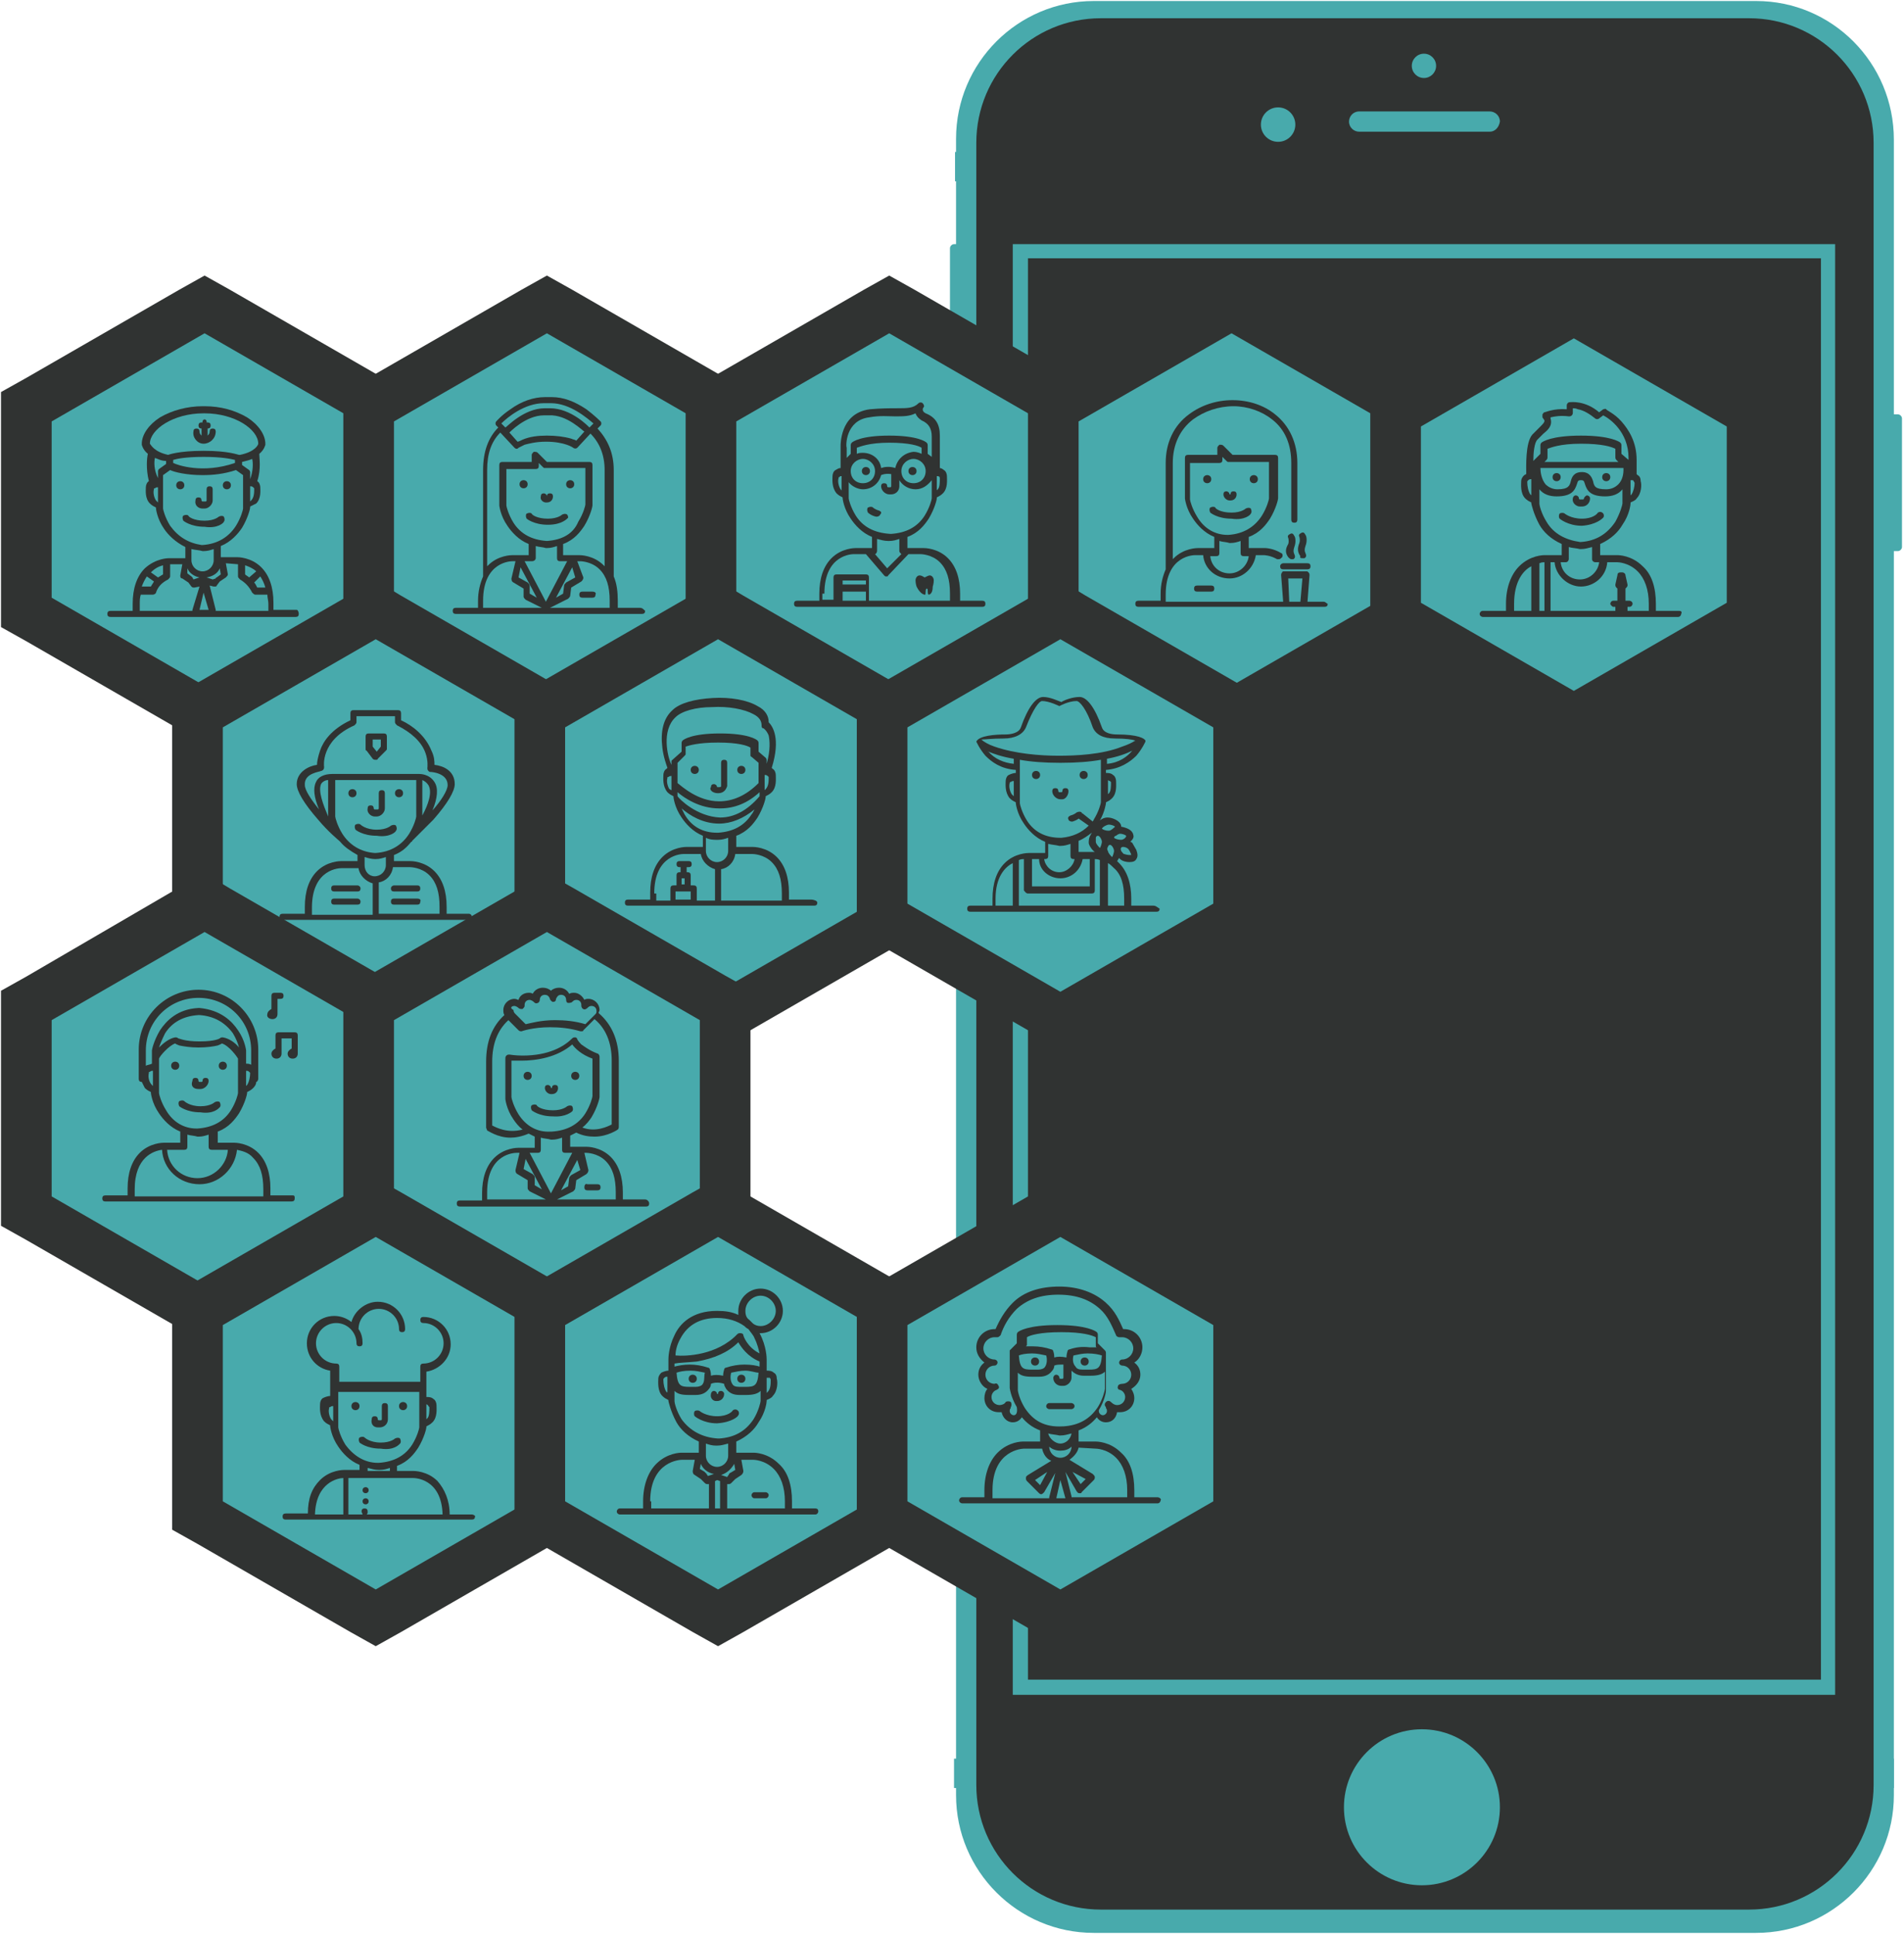<?xml version="1.0" encoding="utf-8"?>
<!-- Generator: Adobe Illustrator 19.1.0, SVG Export Plug-In . SVG Version: 6.00 Build 0)  -->
<svg version="1.1" id="Layer_1" xmlns="http://www.w3.org/2000/svg" xmlns:xlink="http://www.w3.org/1999/xlink" x="0px" y="0px"
	 viewBox="0 0 188 191" style="enable-background:new 0 0 188 191;" xml:space="preserve">
<style type="text/css">
	.st0{fill:#303332;}
	.st1{fill:#48AAAC;}
</style>
<g>
	<path class="st0" d="M172.8,189.4h-64.5c-7,0-12.7-5.7-12.7-12.7V14.2c0-7,5.7-12.7,12.7-12.7h64.5c7,0,12.7,5.7,12.7,12.7v162.6
		C185.5,183.7,179.8,189.4,172.8,189.4z"/>
	<circle class="st0" cx="140.4" cy="178.4" r="6.7"/>
	<g>
		<path class="st1" d="M173.4,0.1H108c-7.5,0-13.6,6.1-13.6,13.6v163.5c0,7.5,6.1,13.6,13.6,13.6h65.4c7.5,0,13.6-6.1,13.6-13.6
			V13.8C187,6.2,180.9,0.1,173.4,0.1z M185,176.2c0,6.8-5.5,12.3-12.3,12.3h-64c-6.8,0-12.3-5.5-12.3-12.3V14.1
			c0-6.8,5.5-12.3,12.3-12.3h64c6.8,0,12.3,5.5,12.3,12.3V176.2z"/>
		<path class="st1" d="M179.8,25.5v140.3h-78.3V25.5H179.8 M181.2,24.1H100v143.2h81.2V24.1L181.2,24.1z"/>
		<circle class="st1" cx="140.4" cy="178.4" r="7.7"/>
		<circle class="st1" cx="140.6" cy="6.5" r="1.2"/>
		<circle class="st1" cx="126.2" cy="12.3" r="1.7"/>
		<path class="st1" d="M147.1,13h-12.9c-0.5,0-1-0.4-1-1l0,0c0-0.5,0.4-1,1-1h12.9c0.5,0,1,0.4,1,1l0,0C148,12.6,147.6,13,147.1,13z
			"/>
		<path class="st1" d="M186.5,41.3V54c0,0.2,0.2,0.4,0.4,0.4h0.5c0.2,0,0.4-0.2,0.4-0.4V41.3c0-0.2-0.2-0.4-0.4-0.4h-0.5
			C186.7,40.9,186.5,41.1,186.5,41.3z"/>
		<path class="st1" d="M93.8,24.5v7.4c0,0.2,0.2,0.4,0.4,0.4h0.5c0.2,0,0.4-0.2,0.4-0.4v-7.4c0-0.2-0.2-0.4-0.4-0.4h-0.5
			C94,24.1,93.8,24.3,93.8,24.5z"/>
		<path class="st1" d="M93.7,41.3v13.1c0,0.2,0.2,0.4,0.4,0.4h0.5c0.2,0,0.4-0.2,0.4-0.4V41.3c0-0.2-0.2-0.4-0.4-0.4h-0.5
			C93.9,40.9,93.7,41.1,93.7,41.3z"/>
		<path class="st1" d="M93.8,58.6v13.1c0,0.2,0.2,0.4,0.4,0.4h0.5c0.2,0,0.4-0.2,0.4-0.4V58.6c0-0.2-0.2-0.4-0.4-0.4h-0.5
			C94,58.2,93.8,58.4,93.8,58.6z"/>
		<rect x="94.3" y="15" class="st1" width="1.3" height="2.9"/>
		<rect x="185.4" y="15" class="st1" width="1.5" height="2.9"/>
		<rect x="94.2" y="173.6" class="st1" width="1.4" height="2.9"/>
		<rect x="185.5" y="173.6" class="st1" width="1.5" height="2.9"/>
	</g>
	<g>
		<polygon class="st1" points="2.6,60.5 2.6,40.2 20.2,30 37.8,40.2 37.8,60.5 20.2,70.6 		"/>
		<path class="st0" d="M20.2,32.9l15.1,8.7V59l-15.1,8.7L5.1,59V41.6L20.2,32.9 M20.2,27.2l-2.5,1.4L2.6,37.3l-2.5,1.4v2.9V59v2.9
			l2.5,1.4l15.1,8.7l2.5,1.4l2.5-1.4l15.1-8.7l2.5-1.4V59V41.6v-2.9l-2.5-1.4l-15.1-8.7L20.2,27.2L20.2,27.2z"/>
	</g>
	<g>
		<polygon class="st1" points="36.4,60.5 36.4,40.2 54,30 71.6,40.2 71.6,60.5 54,70.6 		"/>
		<path class="st0" d="M54,32.9l15.1,8.7V59L54,67.8L38.9,59V41.6L54,32.9 M54,27.2l-2.5,1.4l-15.1,8.7l-2.5,1.4v2.9V59v2.9l2.5,1.4
			l15.1,8.7l2.5,1.4l2.5-1.4l15.1-8.7l2.5-1.4V59V41.6v-2.9l-2.5-1.4l-15.1-8.7L54,27.2L54,27.2z"/>
	</g>
	<g>
		<polygon class="st1" points="70.2,60.5 70.2,40.2 87.8,30 105.4,40.2 105.4,60.5 87.8,70.6 		"/>
		<path class="st0" d="M87.8,32.9l15.1,8.7V59l-15.1,8.7L72.7,59V41.6L87.8,32.9 M87.8,27.2l-2.5,1.4l-15.1,8.7l-2.5,1.4v2.9V59v2.9
			l2.5,1.4l15.1,8.7l2.5,1.4l2.5-1.4l15.1-8.7l2.5-1.4V59V41.6v-2.9l-2.5-1.4l-15.1-8.7L87.8,27.2L87.8,27.2z"/>
	</g>
	<g>
		<polygon class="st1" points="104,60.5 104,40.2 121.6,30 139.1,40.2 139.1,60.5 121.6,70.6 		"/>
		<path class="st0" d="M121.6,32.9l15.1,8.7V59l-15.1,8.7L106.5,59V41.6L121.6,32.9 M121.6,27.2l-2.5,1.4L104,37.3l-2.5,1.4v2.9V59
			v2.9l2.5,1.4l15.1,8.7l2.5,1.4l2.5-1.4l15.1-8.7l2.5-1.4V59V41.6v-2.9l-2.5-1.4l-15.1-8.7L121.6,27.2L121.6,27.2z"/>
	</g>
	<g>
		<polygon class="st1" points="19.5,90.6 19.5,70.3 37.1,60.2 54.7,70.3 54.7,90.6 37.1,100.8 		"/>
		<path class="st0" d="M37.1,63.1l15.1,8.7v17.4l-15.1,8.7L22,89.2V71.8L37.1,63.1 M37.1,57.3l-2.5,1.4l-15.1,8.7L17,68.9v2.9v17.4
			v2.9l2.5,1.4l15.1,8.7l2.5,1.4l2.5-1.4l15.1-8.7l2.5-1.4v-2.9V71.8v-2.9l-2.5-1.4l-15.1-8.7L37.1,57.3L37.1,57.3z"/>
	</g>
	<g>
		<polygon class="st1" points="53.3,90.6 53.3,70.3 70.9,60.2 88.5,70.3 88.5,90.6 70.9,100.8 		"/>
		<path class="st0" d="M70.9,63.1L86,71.8v17.4l-15.1,8.7l-15.1-8.7V71.8L70.9,63.1 M70.9,57.3l-2.5,1.4l-15.1,8.7l-2.5,1.4v2.9
			v17.4v2.9l2.5,1.4l15.1,8.7l2.5,1.4l2.5-1.4l15.1-8.7l2.5-1.4v-2.9V71.8v-2.9l-2.5-1.4l-15.1-8.7L70.9,57.3L70.9,57.3z"/>
	</g>
	<g>
		<polygon class="st1" points="87.1,90.6 87.1,70.3 104.7,60.2 122.3,70.3 122.3,90.6 104.7,100.8 		"/>
		<path class="st0" d="M104.7,63.1l15.1,8.7v17.4l-15.1,8.7l-15.1-8.7V71.8L104.7,63.1 M104.7,57.3l-2.5,1.4l-15.1,8.7l-2.5,1.4v2.9
			v17.4v2.9l2.5,1.4l15.1,8.7l2.5,1.4l2.5-1.4l15.1-8.7l2.5-1.4v-2.9V71.8v-2.9l-2.5-1.4l-15.1-8.7L104.7,57.3L104.7,57.3z"/>
	</g>
	<g>
		<polygon class="st1" points="2.6,119.5 2.6,99.2 20.2,89.1 37.8,99.2 37.8,119.5 20.2,129.7 		"/>
		<path class="st0" d="M20.2,92l15.1,8.7v17.4l-15.1,8.7l-15.1-8.7v-17.4L20.2,92 M20.2,86.2l-2.5,1.4L2.6,96.4l-2.5,1.4v2.9v17.4
			v2.9l2.5,1.4l15.1,8.7l2.5,1.4l2.5-1.4l15.1-8.7l2.5-1.4v-2.9v-17.4v-2.9l-2.5-1.4l-15.1-8.7L20.2,86.2L20.2,86.2z"/>
	</g>
	<g>
		<polygon class="st1" points="36.4,119.5 36.4,99.2 54,89.1 71.6,99.2 71.6,119.5 54,129.7 		"/>
		<path class="st0" d="M54,92l15.1,8.7v17.4L54,126.8l-15.1-8.7v-17.4L54,92 M54,86.2l-2.5,1.4l-15.1,8.7l-2.5,1.4v2.9v17.4v2.9
			l2.5,1.4l15.1,8.7l2.5,1.4l2.5-1.4l15.1-8.7l2.5-1.4v-2.9v-17.4v-2.9l-2.5-1.4l-15.1-8.7L54,86.2L54,86.2z"/>
	</g>
	<g>
		<polygon class="st1" points="19.5,149.7 19.5,129.4 37.1,119.2 54.7,129.4 54.7,149.7 37.1,159.8 		"/>
		<path class="st0" d="M37.1,122.1l15.1,8.7v17.4l-15.1,8.7L22,148.2v-17.4L37.1,122.1 M37.1,116.3l-2.5,1.4l-15.1,8.7l-2.5,1.4v2.9
			v17.4v2.9l2.5,1.4l15.1,8.7l2.5,1.4l2.5-1.4l15.1-8.7l2.5-1.4v-2.9v-17.4v-2.9l-2.5-1.4l-15.1-8.7L37.1,116.3L37.1,116.3z"/>
	</g>
	<g>
		<polygon class="st1" points="53.3,149.7 53.3,129.4 70.9,119.2 88.5,129.4 88.5,149.7 70.9,159.8 		"/>
		<path class="st0" d="M70.9,122.1l15.1,8.7v17.4l-15.1,8.7l-15.1-8.7v-17.4L70.9,122.1 M70.9,116.3l-2.5,1.4l-15.1,8.7l-2.5,1.4
			v2.9v17.4v2.9l2.5,1.4l15.1,8.7l2.5,1.4l2.5-1.4l15.1-8.7l2.5-1.4v-2.9v-17.4v-2.9l-2.5-1.4l-15.1-8.7L70.9,116.3L70.9,116.3z"/>
	</g>
	<g>
		<polygon class="st1" points="87.1,149.7 87.1,129.4 104.7,119.2 122.3,129.4 122.3,149.7 104.7,159.8 		"/>
		<path class="st0" d="M104.7,122.1l15.1,8.7v17.4l-15.1,8.7l-15.1-8.7v-17.4L104.7,122.1 M104.7,116.3l-2.5,1.4l-15.1,8.7l-2.5,1.4
			v2.9v17.4v2.9l2.5,1.4l15.1,8.7l2.5,1.4l2.5-1.4l15.1-8.7l2.5-1.4v-2.9v-17.4v-2.9l-2.5-1.4l-15.1-8.7L104.7,116.3L104.7,116.3z"
			/>
	</g>
	<g>
		<polygon class="st1" points="137.9,60.9 137.9,40.6 155.4,30.5 173,40.6 173,60.9 155.4,71.1 		"/>
		<path class="st0" d="M155.4,33.4l15.1,8.7v17.4l-15.1,8.7l-15.1-8.7V42.1L155.4,33.4 M155.4,27.6l-2.5,1.4l-15.1,8.7l-2.5,1.4v2.9
			v17.4v2.9l2.5,1.4l15.1,8.7l2.5,1.4l2.5-1.4l15.1-8.7l2.5-1.4v-2.9V42.1v-2.9l-2.5-1.4L157.9,29L155.4,27.6L155.4,27.6z"/>
	</g>
	<g>
		<path class="st0" d="M29.3,60.2H27v-0.7c0-1.5-0.4-2.7-1.2-3.5c-1-1-2.3-1-2.4-1c0,0,0,0,0,0h-1.6v-1c0,0,0,0,0-0.1
			c1-0.4,1.7-1.2,2.1-1.8c0.6-1,0.8-1.9,0.8-2c0,0,0,0,0,0v-0.1c0.2-0.1,0.4-0.2,0.6-0.3c0.5-0.5,0.4-1.3,0.4-1.6
			c0-0.2-0.1-0.5-0.3-0.6c0,0,0,0,0,0c0.4-1.2,0.2-2.3,0.2-2.7c0.5-0.4,0.6-0.9,0.6-0.9c0,0,0,0,0-0.1c0-0.9-0.7-1.9-1.8-2.6
			c-1.2-0.7-2.6-1.1-4.2-1.1c0,0,0,0-0.1,0c0,0,0,0-0.1,0c-1.5,0-3,0.4-4.2,1.1c-1.1,0.7-1.8,1.7-1.8,2.6c0,0,0,0,0,0.1
			c0,0,0.1,0.5,0.6,0.9c-0.1,0.4-0.2,1.5,0.1,2.7c0,0,0,0,0,0c-0.2,0.1-0.3,0.4-0.3,0.6c0,0.3-0.1,1.1,0.4,1.6
			c0.2,0.2,0.4,0.3,0.6,0.4v0.1c0,0,0,0,0,0c0,0,0.1,1,0.8,2c0.4,0.6,1.1,1.3,2.1,1.8c0,0,0,0,0,0.1v1h-1.6c-0.1,0-1.3,0-2.4,1
			c-0.8,0.8-1.2,2-1.2,3.5v0.7h-2.2c-0.2,0-0.3,0.1-0.3,0.3s0.1,0.3,0.3,0.3h18.3c0.2,0,0.3-0.1,0.3-0.3S29.4,60.2,29.3,60.2z
			 M24.2,55.8c0.3,0.1,0.8,0.3,1.1,0.6L24.6,57c-0.1-0.1-0.3-0.2-0.4-0.3V55.8z M25.7,56.9c0.2,0.3,0.4,0.7,0.5,1.1h-0.8
			c-0.1-0.2-0.2-0.4-0.3-0.5L25.7,56.9z M23.5,55.7C23.5,55.7,23.5,55.7,23.5,55.7l0,1.2c0,0.1,0.1,0.2,0.2,0.3
			c0.5,0.3,0.9,0.7,1.2,1.3c0.1,0.1,0.2,0.2,0.3,0.2h1.2c0,0.3,0.1,0.6,0.1,0.9v0.7h-5.2c0,0,0,0,0-0.1l-0.6-2.4l0.4,0.1
			c0,0,0.1,0,0.1,0c0.1,0,0.2,0,0.2-0.1l0.3-0.4l0.6-0.4c0.1-0.1,0.2-0.2,0.2-0.3l-0.2-1.1L23.5,55.7L23.5,55.7z M18.5,56.1
			c0.2,0.5,0.7,0.8,1.2,0.9l-0.6,0.2L19,57c0,0,0,0-0.1-0.1l-0.4-0.3L18.5,56.1z M21.7,56.1l0.1,0.6l-0.4,0.3c0,0-0.1,0-0.1,0.1
			L21,57.2l-0.6-0.2C21,56.9,21.5,56.6,21.7,56.1z M20.6,60.2h-0.9l0.4-1.7L20.6,60.2z M24.8,49.4c0,0-0.1,0.1-0.1,0.1V48
			c0.1,0,0.2,0,0.3,0.1c0,0,0.1,0.1,0.1,0.1C25.1,48.6,25.1,49.1,24.8,49.4z M24.7,47.3C24.7,47.3,24.7,47.3,24.7,47.3l0-0.6
			c0,0,0,0,0-0.1c0-0.1-0.1-0.2-0.1-0.2l-0.7-0.5v-0.3c0,0,0,0,0,0c0.4-0.1,0.8-0.2,1-0.3C25,45.7,25,46.5,24.7,47.3z M20.1,45.1
			c1.8,0,2.7,0.2,3.1,0.3v0.3c-3.2,1.1-5.7,0.2-6.1,0v-0.3C17.4,45.3,18.3,45.1,20.1,45.1z M20.1,40.8
			C20.1,40.8,20.1,40.8,20.1,40.8c0.1,0,0.1,0,0.1,0c3,0,5.3,1.6,5.3,3c0,0.1-0.3,0.8-1.8,1.1c0,0,0,0-0.1,0c0,0,0,0,0,0
			c-0.1,0-1-0.4-3.5-0.4s-3.5,0.4-3.5,0.4c0,0,0,0,0,0c0,0,0,0,0,0c-1.4-0.3-1.7-1-1.8-1.1C14.8,42.4,17.1,40.8,20.1,40.8z
			 M15.3,45.2c0.3,0.1,0.6,0.3,1.1,0.3v0.3l-0.7,0.5c-0.1,0.1-0.1,0.2-0.1,0.2c0,0,0,0,0,0.1v0.6c0,0,0,0,0,0
			C15.2,46.4,15.2,45.6,15.3,45.2z M15.4,49.4c-0.2-0.3-0.3-0.8-0.2-1.1c0-0.1,0-0.1,0.1-0.1c0.1-0.1,0.2-0.1,0.3-0.1v1.5
			C15.4,49.4,15.4,49.4,15.4,49.4z M16.8,51.9c-0.5-0.8-0.7-1.6-0.7-1.7v-3.3l0.7-0.5c0.4,0.2,1.6,0.5,3.2,0.5c1,0,2.1-0.1,3.3-0.5
			l0.7,0.5v3.3c0,0.1-0.2,0.9-0.7,1.7c-0.7,1.1-1.8,1.8-3.3,1.9h-0.1C18.6,53.6,17.6,53,16.8,51.9z M20,54.4
			C20,54.4,20.1,54.4,20,54.4l0.1,0c0,0,0,0,0,0c0.4,0,0.7-0.1,1-0.2v1.1c0,0,0,0,0,0c0,0.6-0.5,1.1-1.1,1.1c-0.6,0-1.1-0.5-1.1-1.1
			v-1.1C19.3,54.3,19.7,54.3,20,54.4z M14.5,56.9l0.7,0.5c-0.1,0.2-0.2,0.3-0.3,0.5H14C14.1,57.6,14.3,57.2,14.5,56.9z M15.6,57
			l-0.7-0.5c0.4-0.4,0.8-0.6,1.2-0.7v0.9C15.9,56.8,15.8,56.9,15.6,57z M13.8,59.6c0-0.3,0-0.6,0.1-0.9h1.2c0.1,0,0.3-0.1,0.3-0.2
			c0.2-0.6,0.6-1,1.2-1.3c0.1-0.1,0.2-0.2,0.2-0.3v-1.2c0,0,0,0,0,0H18l-0.2,1.1c0,0.1,0,0.3,0.2,0.3l0.6,0.4l0.3,0.4
			c0.1,0.1,0.2,0.1,0.2,0.1c0,0,0.1,0,0.1,0l0.5-0.1L19,60.2c0,0,0,0,0,0.1h-5.2V59.6z"/>
		<circle class="st0" cx="17.8" cy="47.9" r="0.4"/>
		<circle class="st0" cx="22.4" cy="47.9" r="0.4"/>
		<path class="st0" d="M20,50.2h0.2c0.4,0,0.8-0.4,0.8-0.8v-1.1c0-0.2-0.1-0.3-0.3-0.3c-0.2,0-0.3,0.1-0.3,0.3v1.1
			c0,0.1-0.1,0.1-0.1,0.1H20c-0.1,0-0.1-0.1-0.1-0.1c0-0.2-0.1-0.3-0.3-0.3c-0.2,0-0.3,0.1-0.3,0.3C19.2,49.9,19.6,50.2,20,50.2z"/>
		<path class="st0" d="M20.1,43.8c0.6,0,1.2-0.5,1.2-1.2c0-0.2-0.1-0.3-0.3-0.3s-0.3,0.1-0.3,0.3c0,0.2-0.1,0.3-0.2,0.4v-0.7
			c0.2,0,0.3-0.1,0.3-0.3c0-0.2-0.1-0.3-0.3-0.3h-0.1c0,0,0-0.1,0-0.1c0-0.1-0.1-0.2-0.2-0.2c-0.1,0-0.2,0.1-0.2,0.2
			c0,0,0,0.1,0,0.1h-0.1c-0.2,0-0.3,0.1-0.3,0.3c0,0.2,0.1,0.3,0.3,0.3V43c-0.1-0.1-0.2-0.2-0.2-0.4c0-0.2-0.1-0.3-0.3-0.3
			c-0.2,0-0.3,0.1-0.3,0.3C19,43.2,19.5,43.8,20.1,43.8z"/>
		<path class="st0" d="M22.1,51.5c0.1-0.1,0.1-0.3,0-0.5c-0.1-0.1-0.3-0.1-0.5,0c0,0-0.4,0.4-1.4,0.4c-1.1,0-1.6-0.4-1.6-0.5
			c-0.1-0.1-0.3-0.1-0.5,0c-0.1,0.1-0.1,0.3,0,0.5c0,0,0.7,0.6,2.1,0.6C21.5,52.2,22.1,51.6,22.1,51.5z"/>
	</g>
	<g>
		<path class="st0" d="M63.7,118.4h-2.2v-0.7c0-1.5-0.4-2.7-1.2-3.5c-1-1-2.3-1-2.4-1h-1.6v-1c0,0,0,0,0-0.1
			c0.2-0.1,0.4-0.2,0.6-0.3c0.6,0.3,1.2,0.4,1.8,0.4c1.3,0,2.3-0.7,2.3-0.7c0.1-0.1,0.1-0.2,0.1-0.3v-6.5c0-2-0.7-3.6-2-4.7
			c0-0.1,0.1-0.2,0.1-0.3c0-0.6-0.5-1.1-1.1-1.1c-0.1,0-0.3,0-0.4,0.1c-0.2-0.4-0.6-0.7-1-0.7c-0.2,0-0.3,0-0.5,0.1
			c-0.2-0.4-0.6-0.6-1-0.6c-0.3,0-0.6,0.1-0.8,0.3c-0.2-0.2-0.5-0.3-0.8-0.3c-0.4,0-0.8,0.2-1,0.6C52.5,98,52.3,98,52.2,98
			c-0.5,0-0.9,0.3-1,0.7c-0.1,0-0.2-0.1-0.4-0.1c-0.6,0-1.1,0.5-1.1,1.1c0,0.2,0,0.3,0.1,0.5c-1.2,1.1-1.8,2.6-1.8,4.6v6.5
			c0,0.1,0.1,0.2,0.1,0.3c0.1,0,1,0.7,2.3,0.7c0.5,0,1.1-0.1,1.8-0.4c0.2,0.1,0.4,0.2,0.6,0.3c0,0,0,0,0,0.1v1h-1.6
			c-0.1,0-1.4,0-2.4,1c-0.8,0.8-1.2,2-1.2,3.5v0.7h-2.2c-0.2,0-0.3,0.1-0.3,0.3c0,0.2,0.1,0.3,0.3,0.3h18.4c0.2,0,0.3-0.1,0.3-0.3
			S63.9,118.4,63.7,118.4z M57.9,113.8L57.9,113.8c0,0,1.1,0,1.9,0.8c0.7,0.7,1,1.7,1,3.1v0.7H55l1.6-0.8c0.1-0.1,0.2-0.2,0.2-0.3
			l0.1-0.8l1-0.6c0.1-0.1,0.2-0.2,0.2-0.4l-0.4-1.7L57.9,113.8L57.9,113.8z M51.9,114.4l1.6,3l-0.7-0.4l0-0.8c0-0.1-0.1-0.2-0.2-0.3
			l-0.9-0.5L51.9,114.4z M57.3,115.5l-0.9,0.5c-0.1,0.1-0.2,0.2-0.2,0.3l-0.1,0.8l-0.7,0.4l1.6-3L57.3,115.5z M51.2,110
			c-0.5-0.8-0.7-1.6-0.7-1.7v-3.6c0.2,0,0.6,0,1,0c1.4,0,3.5-0.3,5-1.6c0.3,0.4,0.9,1,2,1.4v3.7c0,0.1-0.2,0.9-0.7,1.7
			c-0.7,1.1-1.8,1.7-3.3,1.8h-0.1C53,111.8,51.9,111.1,51.2,110z M50.8,99.3c0.1,0,0.3,0.1,0.4,0.2c0.1,0.1,0.2,0.1,0.4,0.1
			c0.1-0.1,0.2-0.2,0.2-0.3c0,0,0,0,0-0.1c0-0.3,0.2-0.5,0.5-0.5c0.1,0,0.3,0.1,0.4,0.2c0.1,0.1,0.2,0.2,0.4,0.1
			c0.1,0,0.2-0.2,0.2-0.3c0-0.3,0.2-0.5,0.5-0.5c0.2,0,0.4,0.1,0.5,0.4c0,0.1,0.2,0.3,0.3,0.3h0c0.2,0,0.3-0.1,0.3-0.3
			c0.1-0.2,0.2-0.4,0.5-0.4c0.3,0,0.5,0.2,0.5,0.5c0,0,0,0,0,0c0,0.2,0.1,0.3,0.2,0.3c0.1,0,0.3,0,0.4-0.1c0.1-0.1,0.2-0.2,0.4-0.2
			c0.3,0,0.5,0.2,0.5,0.5c0,0,0,0,0,0.1c0,0.1,0.1,0.3,0.2,0.3c0.1,0.1,0.3,0,0.4-0.1c0.1-0.1,0.2-0.2,0.4-0.2
			c0.3,0,0.5,0.2,0.5,0.5c0,0.1,0,0.2-0.1,0.3c0,0,0,0,0,0l-1,1c-1-0.3-2-0.4-3-0.4c-1.4,0-2.4,0.3-2.9,0.4l-1-1c0,0,0,0,0,0
			c-0.1-0.1-0.2-0.2-0.2-0.4C50.3,99.5,50.5,99.3,50.8,99.3z M48.6,111.1v-6.3c0-1.7,0.5-3.1,1.6-4.1l1,1c0.1,0.1,0.2,0.1,0.3,0.1
			c0,0,1.1-0.4,2.8-0.4c1,0,2,0.1,3,0.4c0,0,0.1,0,0.1,0c0.1,0,0.2,0,0.2-0.1l1.1-1.1c1.1,0.9,1.7,2.3,1.7,4.1v6.3
			c-0.4,0.2-1.6,0.8-2.9,0.3c0.4-0.3,0.7-0.7,0.9-1c0.6-1,0.8-1.9,0.8-2c0,0,0,0,0,0v-4c0-0.1-0.1-0.3-0.2-0.3
			c-0.8-0.3-1.3-0.7-1.6-0.9c-0.3-0.3-0.4-0.5-0.4-0.5c0-0.1-0.1-0.2-0.2-0.2c-0.1,0-0.2,0-0.3,0.1c-0.8,0.8-2.3,1.7-4.9,1.7
			c-0.7,0-1.3-0.1-1.3-0.1c-0.1,0-0.2,0-0.3,0.1c-0.1,0.1-0.1,0.2-0.1,0.3v4c0,0,0,0,0,0c0,0,0.1,1,0.8,2c0.2,0.3,0.5,0.7,0.9,1
			C50.1,111.9,49,111.3,48.6,111.1z M53.1,113.8c0.2,0,0.3-0.1,0.3-0.3v-1.2c0.3,0.1,0.7,0.1,1,0.2c0,0,0,0,0,0h0.1c0,0,0,0,0,0
			c0.4,0,0.7-0.1,1-0.2v1.2c0,0.2,0.1,0.3,0.3,0.3h0.7l-2.1,4l-2.1-4H53.1z M48.1,117.7c0-3.9,2.8-3.9,2.9-3.9h0.3l-0.4,1.7
			c0,0.1,0,0.3,0.2,0.4l1,0.6l0,0.8c0,0.1,0.1,0.2,0.2,0.3l1.6,0.8h-5.8V117.7z"/>
		<path class="st0" d="M57.7,117.2c0,0.2,0.1,0.3,0.3,0.3h1c0.2,0,0.3-0.1,0.3-0.3c0-0.2-0.1-0.3-0.3-0.3h-1
			C57.8,116.8,57.7,117,57.7,117.2z"/>
		<path class="st0" d="M54.4,108h0.1c0.4,0,0.6-0.3,0.6-0.6c0-0.2-0.1-0.3-0.3-0.3c-0.2,0-0.3,0.1-0.3,0.3h-0.1
			c0-0.2-0.2-0.3-0.3-0.3c-0.2,0-0.3,0.1-0.3,0.3C53.8,107.7,54.1,108,54.4,108z"/>
		<circle class="st0" cx="52.1" cy="106.2" r="0.4"/>
		<circle class="st0" cx="56.8" cy="106.2" r="0.4"/>
		<path class="st0" d="M56.5,109.7c0.1-0.1,0.1-0.3,0-0.5c-0.1-0.1-0.3-0.1-0.5,0c0,0-0.4,0.4-1.4,0.4c-1.1,0-1.6-0.4-1.6-0.5
			c-0.1-0.1-0.3-0.1-0.5,0c-0.1,0.1-0.1,0.3,0,0.5c0,0,0.7,0.6,2.1,0.6C55.9,110.3,56.5,109.7,56.5,109.7z"/>
	</g>
	<g>
		<path class="st0" d="M130.7,59.4h-1.6l0.2-2.6c0-0.1,0-0.2-0.1-0.3c-0.1-0.1-0.1-0.1-0.2-0.1h-2.2c-0.1,0-0.2,0-0.2,0.1
			c-0.1,0.1-0.1,0.2-0.1,0.3l0.2,2.6h-11.6v-0.7c0-3.9,2.8-3.9,2.9-3.9h0.8c0.1,1.3,1.2,2.3,2.6,2.3c1.3,0,2.4-1,2.6-2.3h0.8
			c0,0,0.6,0,1.3,0.4c0.1,0,0.1,0,0.2,0c0.1,0,0.2-0.1,0.3-0.2c0.1-0.2,0-0.4-0.1-0.4c-0.8-0.5-1.6-0.5-1.6-0.5h-1.6v-1
			c0,0,0,0,0-0.1c1.1-0.4,1.7-1.2,2.1-1.8c0.6-1,0.8-1.9,0.8-2c0,0,0,0,0,0v-4c0-0.2-0.1-0.3-0.3-0.3l-4.2,0l-0.9-0.9
			c-0.1-0.1-0.2-0.1-0.4-0.1c-0.1,0.1-0.2,0.2-0.2,0.3v0.7h-2.9c-0.2,0-0.3,0.1-0.3,0.3v4c0,0,0,0,0,0c0,0,0.1,1,0.8,2
			c0.4,0.6,1.1,1.4,2.1,1.8c0,0,0,0,0,0.1v1h-1.6c-0.1,0-1.4,0-2.4,1c0,0-0.1,0.1-0.1,0.1v-9.5c0-1.8,0.7-3.3,2-4.3
			c1.1-0.8,2.5-1.3,4-1.3c1.4,0,2.8,0.5,3.8,1.3c1.3,1,1.9,2.5,1.9,4.3v5.6c0,0.2,0.1,0.3,0.3,0.3s0.3-0.1,0.3-0.3v-5.6
			c0-2-0.8-3.7-2.2-4.8c-1.1-0.9-2.6-1.4-4.2-1.4c0,0,0,0,0,0c0,0,0,0,0,0c0,0,0,0,0,0c0,0,0,0,0,0c-1.6,0-3.1,0.5-4.3,1.4
			c-1.5,1.1-2.3,2.8-2.3,4.8v10.4c0,0,0,0.1,0,0.1c-0.3,0.7-0.5,1.5-0.5,2.4v0.7h-2.2c-0.2,0-0.3,0.1-0.3,0.3s0.1,0.3,0.3,0.3h18.4
			c0.2,0,0.3-0.1,0.3-0.3C131,59.6,130.9,59.4,130.7,59.4z M118.2,51c-0.5-0.8-0.7-1.6-0.7-1.7v-3.6h2.9c0.2,0,0.3-0.1,0.3-0.3v-0.3
			l0.4,0.4c0.1,0.1,0.1,0.1,0.2,0.1l4,0v3.6c0,0.1-0.2,0.9-0.7,1.7c-0.7,1.1-1.8,1.8-3.3,1.9h-0.1C120,52.8,118.9,52.2,118.2,51z
			 M120.1,54.9c0.2,0,0.3-0.1,0.3-0.3v-1.2c0.3,0.1,0.7,0.1,1,0.2c0,0,0,0,0,0h0.1c0,0,0,0,0,0c0.4,0,0.7-0.1,1-0.2v1.2
			c0,0.2,0.1,0.3,0.3,0.3h0.5c-0.1,0.9-0.9,1.7-1.9,1.7s-1.8-0.7-1.9-1.7H120.1z M127.2,57.1h1.4l-0.2,2.3h-1.1L127.2,57.1z"/>
		<circle class="st0" cx="119.2" cy="47.3" r="0.4"/>
		<circle class="st0" cx="123.8" cy="47.3" r="0.4"/>
		<path class="st0" d="M121.4,49.4h0.1c0.4,0,0.6-0.3,0.6-0.6c0-0.2-0.1-0.3-0.3-0.3c-0.2,0-0.3,0.1-0.3,0.3h-0.1
			c0-0.2-0.2-0.3-0.3-0.3c-0.2,0-0.3,0.1-0.3,0.3C120.8,49.1,121.1,49.4,121.4,49.4z"/>
		<path class="st0" d="M118.2,57.8c-0.2,0-0.3,0.1-0.3,0.3c0,0.2,0.1,0.3,0.3,0.3h1.4c0.2,0,0.3-0.1,0.3-0.3c0-0.2-0.1-0.3-0.3-0.3
			H118.2z"/>
		<path class="st0" d="M126.4,55.9c0,0.2,0.1,0.3,0.3,0.3h2.4c0.2,0,0.3-0.1,0.3-0.3c0-0.2-0.1-0.3-0.3-0.3h-2.4
			C126.6,55.6,126.4,55.7,126.4,55.9z"/>
		<path class="st0" d="M127.2,55c0.1,0.1,0.2,0.2,0.3,0.2c0.1,0,0.1,0,0.2,0c0.2-0.1,0.2-0.3,0.1-0.5c-0.1-0.2-0.1-0.4,0-0.7
			c0.2-0.5,0.1-1,0-1.1c-0.1-0.2-0.2-0.3-0.4-0.2c-0.2,0.1-0.3,0.2-0.2,0.4c0,0,0.1,0.3,0,0.6C126.9,54.2,126.9,54.6,127.2,55z"/>
		<path class="st0" d="M128.6,55.1c0.1,0,0.1,0,0.2,0c0.2-0.1,0.2-0.3,0.1-0.5c-0.1-0.2-0.1-0.4,0-0.7c0.2-0.5,0.1-1,0-1.1
			c-0.1-0.2-0.2-0.3-0.4-0.2c-0.2,0.1-0.3,0.2-0.2,0.4c0,0,0.1,0.3,0,0.6c-0.2,0.5-0.2,0.9,0.1,1.3
			C128.3,55.1,128.5,55.1,128.6,55.1z"/>
		<path class="st0" d="M123.5,50.7c0.1-0.1,0.1-0.3,0-0.5c-0.1-0.1-0.3-0.1-0.5,0c0,0-0.4,0.4-1.4,0.4c-1.1,0-1.6-0.4-1.6-0.5
			c-0.1-0.1-0.3-0.1-0.5,0c-0.1,0.1-0.1,0.3,0,0.5c0,0,0.7,0.6,2.1,0.6C122.9,51.4,123.5,50.8,123.5,50.7z"/>
	</g>
	<g>
		<path class="st0" d="M46.6,149.5h-2.2c0-1.4-0.5-2.5-1.2-3.3c-1-1-2.3-1-2.4-1h-1.6v-0.5c1.1-0.4,1.7-1.2,2.1-1.8
			c0.6-1,0.8-1.9,0.8-2c0,0,0,0,0,0v-0.1c0.2-0.1,0.4-0.2,0.6-0.4c0.5-0.5,0.4-1.3,0.4-1.7c0-0.2-0.1-0.5-0.3-0.6
			c-0.2-0.2-0.5-0.2-0.7-0.2v-1v-1.5c1.3-0.2,2.4-1.3,2.4-2.7c0-1.5-1.2-2.7-2.7-2.7c-0.2,0-0.3,0.1-0.3,0.3s0.1,0.3,0.3,0.3
			c1.1,0,2,0.9,2,2s-0.9,2-2,2c0,0,0,0,0,0c0,0,0,0,0,0c-0.2,0-0.3,0.1-0.3,0.3v1.5h-8v-1.5c0-0.2-0.1-0.3-0.3-0.3c-1.1,0-2-0.9-2-2
			s0.9-2,2-2c1.1,0,2,0.9,2,2c0,0.2,0.1,0.3,0.3,0.3c0.2,0,0.3-0.1,0.3-0.3c0-0.5-0.1-1-0.4-1.4c0,0,0,0,0,0c0-1.1,0.9-2,2-2
			s2,0.9,2,2c0,0.2,0.1,0.3,0.3,0.3c0.2,0,0.3-0.1,0.3-0.3c0-1.5-1.2-2.7-2.7-2.7c-1.2,0-2.3,0.9-2.6,2c-0.5-0.4-1.1-0.6-1.7-0.6
			c-1.5,0-2.7,1.2-2.7,2.7c0,1.4,1,2.5,2.3,2.7v1.5v1c-0.2,0-0.5,0.1-0.7,0.2c-0.2,0.1-0.3,0.4-0.3,0.6c0,0.3-0.1,1.1,0.4,1.7
			c0.2,0.2,0.4,0.3,0.6,0.4v0.1c0,0,0,0,0,0c0,0,0.1,1,0.8,2c0.4,0.6,1.1,1.4,2.1,1.8v0.5H34c-0.1,0-1.4,0-2.4,1
			c-0.8,0.8-1.2,1.8-1.2,3.3h-2.2c-0.2,0-0.3,0.1-0.3,0.3s0.1,0.3,0.3,0.3h18.4c0.2,0,0.3-0.1,0.3-0.3
			C47,149.7,46.8,149.5,46.6,149.5z M40.8,145.9c0.1,0,2.8,0,2.9,3.6h-7.5c0.1-0.1,0.1-0.1,0.1-0.3c0-0.2-0.1-0.3-0.3-0.3
			c-0.2,0-0.3,0.1-0.3,0.3c0,0.1,0.1,0.2,0.1,0.3h-1.4V146c0,0,0,0,0-0.1H36h2.8L40.8,145.9L40.8,145.9z M42.3,138.8
			c0,0,0.1,0.1,0.1,0.1c0,0.4,0,0.9-0.2,1.1c0,0-0.1,0.1-0.1,0.1v-1.5C42.2,138.7,42.3,138.7,42.3,138.8z M32.7,140.1
			c-0.2-0.3-0.3-0.8-0.2-1.1c0-0.1,0-0.1,0.1-0.1c0.1-0.1,0.2-0.1,0.3-0.1v1.5C32.7,140.1,32.7,140.1,32.7,140.1z M34.1,142.6
			c-0.5-0.8-0.7-1.6-0.7-1.7v-3.5h8v3.5c0,0.1-0.2,0.9-0.7,1.7c-0.7,1.1-1.8,1.7-3.3,1.8h-0.1C36,144.4,34.9,143.7,34.1,142.6z
			 M37.4,145.1C37.4,145.1,37.4,145.1,37.4,145.1l0.1,0c0,0,0,0,0,0c0.4,0,0.7-0.1,1-0.2v0.3h-2.2v-0.3
			C36.7,145,37,145.1,37.4,145.1z M33.9,145.9C33.9,145.9,33.9,145.9,33.9,145.9l0,3.6h-2.8C31.2,146.3,33.4,145.9,33.9,145.9z"/>
		<circle class="st0" cx="35.1" cy="138.8" r="0.4"/>
		<circle class="st0" cx="39.8" cy="138.8" r="0.4"/>
		<circle class="st0" cx="36.1" cy="148.2" r="0.3"/>
		<circle class="st0" cx="36.1" cy="147.1" r="0.3"/>
		<path class="st0" d="M37.3,140.9h0.2c0.4,0,0.8-0.3,0.8-0.8c0,0,0,0,0,0v-1.3c0-0.2-0.1-0.3-0.3-0.3s-0.3,0.1-0.3,0.3v1.3
			c0,0.1-0.1,0.1-0.1,0.1h-0.2c-0.1,0-0.1-0.1-0.1-0.1c0-0.2-0.1-0.3-0.3-0.3s-0.3,0.1-0.3,0.3C36.6,140.6,36.9,140.9,37.3,140.9z"
			/>
		<path class="st0" d="M39.5,142.5c0.1-0.1,0.1-0.3,0-0.5c-0.1-0.1-0.3-0.1-0.5,0c0,0-0.4,0.4-1.4,0.4c-1.1,0-1.6-0.5-1.6-0.5
			c-0.1-0.1-0.3-0.1-0.5,0c-0.1,0.1-0.1,0.3,0,0.5c0,0,0.7,0.6,2.1,0.6C38.9,143.2,39.4,142.6,39.5,142.5z"/>
	</g>
	<g>
		<path class="st0" d="M28.9,118h-2.2v-0.7c0-1.5-0.4-2.7-1.2-3.5c-1-1-2.3-1-2.4-1h-1.6v-1c0,0,0,0,0-0.1c1.1-0.4,1.7-1.2,2.1-1.8
			c0.6-1,0.8-1.9,0.8-2c0,0,0,0,0,0v-0.1c0.2-0.1,0.4-0.2,0.6-0.4c0.2-0.2,0.3-0.4,0.3-0.6c0.1,0,0.2-0.2,0.2-0.3v-2.9
			c0-3.2-2.6-5.9-5.9-5.9c-3.2,0-5.9,2.6-5.9,5.9v2.9c0,0.2,0.1,0.3,0.3,0.3c0,0,0,0,0,0c0.1,0.2,0.2,0.4,0.3,0.6
			c0.2,0.2,0.4,0.3,0.6,0.4v0.1c0,0,0,0,0,0c0,0,0.1,1,0.8,2c0.4,0.6,1.1,1.4,2.1,1.8c0,0,0,0,0,0.1v1h-1.6c-0.1,0-1.4,0-2.4,1
			c-0.8,0.8-1.2,2-1.2,3.5v0.7h-2.2c-0.2,0-0.3,0.1-0.3,0.3c0,0.2,0.1,0.3,0.3,0.3h18.4c0.2,0,0.3-0.1,0.3-0.3S29.1,118,28.9,118z
			 M19.7,102.8C19.7,102.8,19.7,102.8,19.7,102.8C19.7,102.8,19.6,102.8,19.7,102.8c-1.5,0-2-0.3-2.1-0.3c-0.1-0.1-0.2-0.1-0.3-0.1
			c-0.6,0.1-1.2,0.6-1.6,1c0.1-0.3,0.3-0.8,0.6-1.4c0.7-1.1,1.8-1.7,3.3-1.8h0.1c1.4,0.1,2.5,0.7,3.3,1.8c0.3,0.5,0.5,1,0.6,1.4
			c-0.4-0.5-1-0.9-1.6-1c-0.1,0-0.2,0-0.3,0.1C21.7,102.5,21.3,102.8,19.7,102.8z M24.4,107.1c0,0-0.1,0.1-0.1,0.1v-1.5
			c0.1,0,0.2,0,0.3,0.1c0,0,0.1,0.1,0.1,0.1C24.7,106.3,24.6,106.8,24.4,107.1z M14.4,105.2v-1.5c0-2.9,2.3-5.2,5.2-5.2
			s5.2,2.3,5.2,5.2v1.4c-0.2-0.1-0.3-0.1-0.5-0.1v-0.6v-0.7c0,0,0,0,0,0c0,0-0.1-1-0.8-2c-0.6-0.9-1.7-2-3.8-2.2c0,0,0,0,0,0h-0.1
			c0,0,0,0,0,0c-2.1,0.1-3.2,1.3-3.8,2.2c-0.6,1-0.8,1.9-0.8,2c0,0,0,0,0,0v0.7v0.6C14.8,105.1,14.6,105.1,14.4,105.2z M14.7,105.9
			c0-0.1,0-0.1,0.1-0.1c0.1-0.1,0.2-0.1,0.3-0.1v1.5c0,0-0.1-0.1-0.1-0.1C14.7,106.8,14.6,106.3,14.7,105.9z M16.4,109.6
			c-0.5-0.8-0.7-1.6-0.7-1.7v-0.7v-2.7c0,0,0,0,0,0c0.1-0.3,1-1.3,1.6-1.5c0.1,0.1,0.2,0.1,0.4,0.2c0.5,0.1,1.1,0.2,1.9,0.2
			c0,0,0,0,0,0c0,0,0,0,0,0c0.8,0,1.5-0.1,1.9-0.2c0.2-0.1,0.3-0.1,0.4-0.2c0.7,0.2,1.5,1.3,1.6,1.5v2.7v0.7c0,0.1-0.2,0.9-0.7,1.7
			c-0.7,1.1-1.8,1.7-3.3,1.8h-0.1C18.2,111.4,17.1,110.8,16.4,109.6z M18.2,113.5c0.2,0,0.3-0.1,0.3-0.3V112c0.3,0.1,0.7,0.1,1,0.2
			c0,0,0,0,0,0h0.1c0,0,0,0,0,0c0.4,0,0.7-0.1,1-0.2v1.2c0,0.2,0.1,0.3,0.3,0.3h1.6c-0.1,1.5-1.4,2.8-3,2.8c-1.6,0-2.9-1.2-3-2.8
			H18.2z M13.3,117.4c0-3.2,1.9-3.8,2.7-3.9c0.1,1.9,1.7,3.4,3.7,3.4c1.9,0,3.5-1.5,3.7-3.4c0.4,0.1,1.1,0.2,1.6,0.8
			c0.7,0.7,1,1.7,1,3.1v0.7H13.3V117.4z"/>
		<circle class="st0" cx="17.3" cy="105.2" r="0.4"/>
		<circle class="st0" cx="22" cy="105.2" r="0.4"/>
		<path class="st0" d="M19.6,107.5h0.2c0.4,0,0.8-0.4,0.8-0.8c0-0.2-0.1-0.3-0.3-0.3s-0.3,0.1-0.3,0.3c0,0.1-0.1,0.1-0.1,0.1h-0.2
			c-0.1,0-0.1-0.1-0.1-0.1c0-0.2-0.1-0.3-0.3-0.3c-0.2,0-0.3,0.1-0.3,0.3C18.8,107.2,19.1,107.5,19.6,107.5z"/>
		<path class="st0" d="M29.4,104C29.4,104,29.4,104,29.4,104l0-1.8c0-0.2-0.1-0.3-0.3-0.3h-1.6c-0.2,0-0.3,0.1-0.3,0.3v1.3
			c-0.2,0.1-0.4,0.3-0.4,0.5c0,0.3,0.2,0.5,0.5,0.5c0.3,0,0.5-0.2,0.5-0.5c0,0,0,0,0,0c0,0,0,0,0,0v-1.5h1v1
			c-0.2,0.1-0.4,0.3-0.4,0.5c0,0.3,0.2,0.5,0.5,0.5C29.2,104.5,29.4,104.3,29.4,104C29.4,104,29.4,104,29.4,104z"/>
		<path class="st0" d="M26.9,100.6c0.3,0,0.5-0.2,0.5-0.5c0,0,0,0,0,0c0,0,0,0,0,0v-1.5h0.3c0.2,0,0.3-0.1,0.3-0.3
			c0-0.2-0.1-0.3-0.3-0.3h-0.6c-0.2,0-0.3,0.1-0.3,0.3v1.3c-0.2,0.1-0.4,0.3-0.4,0.5C26.3,100.4,26.6,100.6,26.9,100.6z"/>
		<path class="st0" d="M21.7,109.3c0.1-0.1,0.1-0.3,0-0.5c-0.1-0.1-0.3-0.1-0.5,0c0,0-0.4,0.4-1.4,0.4c-1.1,0-1.6-0.5-1.6-0.5
			c-0.1-0.1-0.3-0.1-0.5,0c-0.1,0.1-0.1,0.3,0,0.5c0,0,0.7,0.6,2.1,0.6C21.1,110,21.6,109.4,21.7,109.3z"/>
	</g>
	<g>
		<path class="st0" d="M80.1,88.8h-2.2v-0.7c0-1.5-0.4-2.7-1.2-3.5c-1-1-2.3-1-2.4-1h-1.6v-1c0,0,0,0,0-0.1c1.1-0.4,1.7-1.2,2.1-1.8
			c0.6-1,0.8-1.9,0.8-2c0,0,0,0,0,0v-0.1c0.2-0.1,0.4-0.2,0.6-0.4c0.5-0.5,0.4-1.3,0.4-1.7c0-0.2-0.1-0.5-0.3-0.6
			c0,0-0.1-0.1-0.1-0.1c0.9-2.9,0.1-4.1-0.3-4.5c0-0.6-0.3-1.2-1.1-1.6c-1-0.6-2.7-0.9-4.4-0.8c-1.8,0.1-3.3,0.5-4,1.2
			c-0.9,0.8-1.2,2.1-1,3.7c0.1,0.9,0.4,1.7,0.5,2c0,0-0.1,0.1-0.1,0.1c-0.2,0.1-0.3,0.4-0.3,0.6c0,0.3-0.1,1.1,0.4,1.7
			c0.2,0.2,0.4,0.3,0.6,0.4v0.1c0,0,0,0,0,0c0,0,0.1,1,0.8,2c0.4,0.6,1.1,1.4,2.1,1.8c0,0,0,0,0,0.1v1h-1.6c-0.1,0-1.4,0-2.4,1
			c-0.8,0.8-1.2,2-1.2,3.5v0.7h-2.2c-0.2,0-0.3,0.1-0.3,0.3s0.1,0.3,0.3,0.3h18.4c0.2,0,0.3-0.1,0.3-0.3S80.3,88.8,80.1,88.8z
			 M74.3,84.3c0,0,1.1,0,1.9,0.8c0.7,0.7,1,1.7,1,3.1v0.7h-6v-3.1c0.7-0.1,1.3-0.7,1.4-1.5H74.3L74.3,84.3z M70.9,73.3
			c2,0,2.9,0.3,3.2,0.5v0.7c0,0.1,0,0.2,0.1,0.2l0.7,0.6v2c-1.2,1.2-2.5,1.8-3.9,1.8c-2.1,0-3.7-1.5-4.1-1.8v-2l0.7-0.7
			c0.1-0.1,0.1-0.1,0.1-0.2v-0.7C68,73.6,68.9,73.3,70.9,73.3z M66.9,78.6v-0.4c0.7,0.6,2.2,1.6,4.1,1.6c0,0,0,0,0.1,0
			c1.4,0,2.7-0.5,3.9-1.6v0.4c-1.2,1.4-2.5,2.1-3.9,2.1C68.8,80.6,67.1,78.9,66.9,78.6z M75.6,77.9c0,0-0.1,0.1-0.1,0.1v-1.5
			c0.1,0,0.2,0,0.3,0.1c0,0,0.1,0.1,0.1,0.1C75.9,77.1,75.9,77.6,75.6,77.9z M66.7,70.8c0.6-0.6,2-1,3.6-1c1.6-0.1,3.2,0.2,4.1,0.7
			c0.6,0.3,0.8,0.7,0.8,1.1c0,0.1,0,0.3,0.2,0.3c0,0,0.3,0.2,0.5,0.7c0.1,0.5,0.2,1.4-0.2,2.8v-0.3c0-0.1,0-0.2-0.1-0.3l-0.7-0.6
			v-0.8c0-0.1,0-0.2-0.1-0.3c-0.1-0.1-0.9-0.7-3.7-0.7c-2.8,0-3.6,0.6-3.7,0.7c-0.1,0.1-0.1,0.2-0.1,0.3v0.8L66.4,75
			c0,0-0.1,0.1-0.1,0.1c0,0,0,0.1,0,0.1v0.3C65.9,74.7,65.3,72.1,66.7,70.8z M66.1,77.9c-0.2-0.3-0.3-0.8-0.2-1.1
			c0-0.1,0-0.1,0.1-0.1c0.1-0.1,0.2-0.1,0.3-0.1V78C66.2,78,66.2,77.9,66.1,77.9z M67.6,80.4c-0.1-0.2-0.2-0.4-0.3-0.6
			c0.8,0.7,2.1,1.5,3.7,1.5c0,0,0,0,0,0c1.2,0,2.4-0.5,3.5-1.4c-0.1,0.2-0.2,0.4-0.3,0.5c-0.7,1.1-1.8,1.7-3.3,1.8h-0.1
			C69.4,82.2,68.3,81.6,67.6,80.4z M70.8,82.9C70.8,82.9,70.8,82.9,70.8,82.9l0.1,0c0,0,0,0,0,0c0.4,0,0.7-0.1,1-0.2v1.2
			c0,0,0,0,0,0c0,0,0,0,0,0.1c0,0.6-0.5,1.1-1.1,1.1c-0.6,0-1.1-0.5-1.1-1.1c0,0,0,0,0-0.1c0,0,0,0,0,0v-1.2
			C70.1,82.9,70.5,82.9,70.8,82.9z M64.6,88.2c0-3.9,2.8-3.9,2.9-3.9h1.7c0.1,0.7,0.7,1.3,1.4,1.5v3.1h-1.8v-1.2
			c0-0.2-0.1-0.3-0.3-0.3h-0.3v-1c0-0.2-0.1-0.3-0.3-0.3h-0.1v-0.5h0.2c0.2,0,0.3-0.1,0.3-0.3c0-0.2-0.1-0.3-0.3-0.3h-0.9
			c-0.2,0-0.3,0.1-0.3,0.3c0,0.2,0.1,0.3,0.3,0.3h0.1v0.5h-0.1c-0.2,0-0.3,0.1-0.3,0.3v1h-0.3c-0.2,0-0.3,0.1-0.3,0.3v1.2h-1.4V88.2
			z M67.3,86.7h0.3v0.6h-0.3V86.7z M66.7,88h1.5v0.8h-1.5V88z"/>
		<circle class="st0" cx="68.6" cy="76" r="0.4"/>
		<circle class="st0" cx="73.2" cy="76" r="0.4"/>
		<path class="st0" d="M70.9,78.3c0.6,0,0.8-0.4,0.9-0.7c0,0,0,0,0,0v-2.3c0-0.2-0.1-0.3-0.3-0.3s-0.3,0.1-0.3,0.3v2.3
			c0,0.1-0.1,0.1-0.2,0.1c-0.1,0-0.2,0-0.2,0c0-0.2-0.2-0.3-0.3-0.3c-0.2,0-0.3,0.1-0.3,0.3C70,77.9,70.3,78.3,70.9,78.3z"/>
	</g>
	<g>
		<path class="st0" d="M113.9,89.4h-2.2v-0.7c0-1.5-0.4-2.7-1.2-3.5c-0.1-0.1-0.1-0.1-0.2-0.2c0.1-0.1,0.1-0.2,0.2-0.3
			c0,0,0.1,0.1,0.1,0.1c0.2,0.2,0.6,0.3,0.9,0.3c0.4,0,0.6-0.1,0.7-0.3c0.2-0.3,0.1-0.6,0-0.9c-0.1-0.2-0.3-0.5-0.4-0.7
			c0,0-0.1-0.1-0.2-0.1c0.2-0.2,0.4-0.4,0.3-0.7c-0.1-0.5-0.7-0.7-1.2-0.8c0,0,0-0.1,0-0.1c-0.1-0.5-0.9-0.8-1.3-0.8
			c0,0-0.1,0-0.1,0c-0.2,0-0.5,0.1-0.7,0.3c0.5-0.9,0.6-1.7,0.6-1.7c0,0,0,0,0,0v-0.1c0.2-0.1,0.4-0.2,0.6-0.4
			c0.5-0.5,0.4-1.3,0.4-1.7c0-0.2-0.1-0.5-0.3-0.6c-0.2-0.2-0.5-0.2-0.7-0.2V76c1.4-0.1,2.4-0.8,3-1.4c0.6-0.7,0.9-1.4,0.9-1.4
			c0,0,0,0,0,0c0,0,0,0,0,0c0,0,0,0,0,0c0,0,0,0,0,0c0,0,0,0,0,0c0,0,0,0,0,0c0,0,0,0,0-0.1c0,0,0,0,0,0c0,0,0,0,0,0c0,0,0,0,0,0
			c0,0,0,0,0,0c0,0,0,0,0,0c0,0,0,0,0,0c0,0,0,0,0,0c0,0,0,0,0,0c0,0,0,0,0,0c0,0,0,0,0,0c0,0,0,0,0,0c0,0,0,0,0,0c0,0,0,0,0,0
			c0,0,0,0,0,0l0,0c-0.1-0.2-0.7-0.6-2.8-0.6c-0.5,0-1.3-0.1-1.5-0.7c-0.7-2-1.5-3-2.2-3c-0.7,0-1.5,0.3-1.8,0.5
			c-0.3-0.1-1.1-0.5-1.8-0.5c-0.7,0-1.5,1-2.2,3c-0.2,0.6-1.1,0.7-1.5,0.7c-1,0-2.6,0.1-2.9,0.7c0,0,0,0,0,0l0,0l0,0c0,0,0,0,0,0
			c0,0,0,0,0,0c0,0,0,0,0,0c0,0,0,0,0,0c0,0,0,0,0,0c0,0,0,0,0,0c0,0,0,0,0,0c0,0,0,0,0,0c0,0,0,0,0,0c0,0,0,0,0,0c0,0,0,0,0,0
			c0,0,0.3,0.7,0.9,1.4c0.6,0.6,1.5,1.3,3,1.4v0.3c-0.2,0-0.5,0.1-0.7,0.2c-0.2,0.1-0.3,0.4-0.3,0.6c0,0.3-0.1,1.1,0.4,1.7
			c0.2,0.2,0.4,0.3,0.6,0.4v0.1c0,0,0,0,0,0c0,0,0.1,1,0.8,2c0.4,0.6,1.1,1.4,2.1,1.8c0,0,0,0,0,0.1v1h-1.6c-0.1,0-1.4,0-2.4,1
			c-0.8,0.8-1.2,2-1.2,3.5v0.7h-2.2c-0.2,0-0.3,0.1-0.3,0.3s0.1,0.3,0.3,0.3h18.4c0.2,0,0.3-0.1,0.3-0.3
			C114.2,89.5,114.1,89.4,113.9,89.4z M111,88.7v0.7h-1.6v-4.2c0.2,0.1,0.4,0.3,0.6,0.5C110.7,86.3,111,87.3,111,88.7z M104.7,86.7
			c1.1,0,2-0.8,2.2-1.9h0.7v2.7h-5.7v-2.7h0.7C102.6,85.9,103.6,86.7,104.7,86.7z M108.2,82.7c0-0.1,0.1-0.2,0.2-0.2c0,0,0,0,0,0
			c0.2,0,0.4,0.4,0.4,0.6c0,0.1-0.1,0.5-0.2,0.6c-0.1-0.1-0.4-0.4-0.4-0.6C108.2,83,108.2,82.9,108.2,82.7z M109.4,83.6
			c0-0.1,0.1-0.2,0.2-0.2c0,0,0,0,0,0c0.2,0,0.4,0.4,0.4,0.6c0,0.1-0.1,0.5-0.2,0.6c-0.1-0.1-0.4-0.4-0.4-0.6
			C109.3,83.9,109.3,83.7,109.4,83.6z M107.5,83.2c0,0.2,0.3,0.7,0.6,0.9c0,0,0,0,0,0h-1.6v-1c0,0,0,0,0-0.1
			c0.5-0.2,0.9-0.5,1.3-0.8c0,0.1-0.1,0.1-0.1,0.2C107.5,82.7,107.5,83,107.5,83.2z M101.5,88.2h6.3c0.2,0,0.3-0.1,0.3-0.3v-3.1
			c0.1,0,0.3,0,0.5,0.1v4.5h-8v-4.5c0.2-0.1,0.4-0.1,0.5-0.1v3.1C101.2,88,101.3,88.2,101.5,88.2z M111.5,84.4
			c-0.2,0-0.5-0.1-0.5-0.1c-0.1,0-0.2-0.2-0.3-0.3c0-0.1-0.1-0.2,0-0.3l0,0l0,0c0,0,0-0.1,0.2-0.1c0.2,0,0.4,0.1,0.5,0.2
			c0.1,0.1,0.3,0.5,0.3,0.6C111.6,84.4,111.6,84.4,111.5,84.4z M110.7,82.9C110.7,82.9,110.7,82.9,110.7,82.9
			c-0.3,0-0.6-0.1-0.7-0.2c0-0.1,0.1-0.2,0.2-0.2c0.1-0.1,0.3-0.2,0.4-0.2c0,0,0,0,0,0c0.2,0,0.5,0.1,0.6,0.2
			C111.2,82.7,110.9,82.9,110.7,82.9z M109.5,81.4C109.5,81.4,109.5,81.4,109.5,81.4c0.2,0,0.5,0.1,0.6,0.2
			c-0.1,0.1-0.4,0.4-0.6,0.4c0,0,0,0-0.1,0c-0.2,0-0.5-0.1-0.6-0.2C108.9,81.6,109.3,81.4,109.5,81.4z M109.6,77.1
			c0,0,0.1,0.1,0.1,0.1c0,0.4,0,0.9-0.2,1.1c0,0-0.1,0.1-0.1,0.1V77C109.4,77,109.5,77.1,109.6,77.1z M109.3,75.4v-0.5
			c1.1-0.2,1.9-0.5,2.5-0.8C111.3,74.7,110.5,75.3,109.3,75.4z M99.1,72.9c1.1,0,1.9-0.4,2.2-1.1c0.7-1.8,1.3-2.6,1.6-2.6
			c0.7,0,1.7,0.5,1.7,0.5c0,0,0,0,0,0c0,0,0,0,0,0c0,0,0,0,0,0c0,0,0,0,0,0c0,0,0,0,0,0c0,0,0,0,0,0c0,0,0,0,0,0c0,0,0,0,0,0
			c0,0,0,0,0,0c0,0,0,0,0,0c0,0,0,0,0,0c0,0,0,0,0,0c0,0,0,0,0,0c0,0,0,0,0,0c0,0,0,0,0,0c0,0,0,0,0,0c0,0,0,0,0,0c0,0,0,0,0,0
			c0,0,0,0,0,0c0,0,0,0,0,0c0,0,0.9-0.5,1.7-0.5c0.3,0,1,0.8,1.6,2.6c0.3,0.7,1,1.1,2.2,1.1c1.1,0,1.7,0.1,2,0.2
			c-0.3,0.2-0.7,0.4-1.3,0.6c-2,0.8-4.6,0.9-6.3,0.9c-1.8,0-4.3-0.2-6.3-0.9c-0.6-0.2-1.1-0.5-1.3-0.7C97.3,73,97.9,72.9,99.1,72.9z
			 M97.6,74.2C97.5,74.2,97.5,74.1,97.6,74.2c0.5,0.2,1.3,0.5,2.5,0.7v0.5C99.1,75.3,98.2,74.9,97.6,74.2z M99.9,78.4
			c-0.2-0.3-0.3-0.8-0.2-1.1c0-0.1,0-0.1,0.1-0.1c0.1-0.1,0.2-0.1,0.3-0.1v1.5C100,78.5,100,78.5,99.9,78.4z M101.4,81
			c-0.5-0.8-0.7-1.6-0.7-1.7V75c1.1,0.2,2.4,0.3,4,0.3s2.9-0.1,4-0.3v4.2c0,0.1-0.2,0.9-0.7,1.7c0,0.1-0.1,0.1-0.1,0.2l-1-0.8
			c0,0-0.1,0-0.1-0.1c0,0,0,0,0,0c-0.1-0.1-0.3-0.1-0.5,0c0,0-0.2,0.2-0.6,0.3c-0.2,0.1-0.3,0.2-0.2,0.4c0,0.1,0.2,0.2,0.3,0.2
			c0,0,0.1,0,0.1,0c0.3-0.1,0.5-0.2,0.6-0.3l1,0.7c-0.7,0.7-1.6,1.1-2.7,1.2h-0.1C103.2,82.7,102.1,82.1,101.4,81z M104.6,83.5
			C104.6,83.5,104.6,83.5,104.6,83.5l0.1,0c0,0,0,0,0,0c0.4,0,0.7-0.1,1-0.2v1.2c0,0.2,0.1,0.3,0.3,0.3h0.1
			c-0.1,0.7-0.8,1.3-1.5,1.3c-0.8,0-1.4-0.6-1.5-1.3h0.1c0.2,0,0.3-0.1,0.3-0.3v-1.2C103.9,83.4,104.2,83.4,104.6,83.5z M98.3,88.7
			c0-2.1,0.9-3.1,1.7-3.5v4.2h-1.7V88.7z"/>
		<circle class="st0" cx="102.3" cy="76.5" r="0.4"/>
		<circle class="st0" cx="107" cy="76.5" r="0.4"/>
		<path class="st0" d="M105.5,78.1c0-0.2-0.1-0.3-0.3-0.3c-0.2,0-0.3,0.1-0.3,0.3c0,0.1-0.1,0.1-0.1,0.1h-0.2
			c-0.1,0-0.1-0.1-0.1-0.1c0-0.2-0.1-0.3-0.3-0.3s-0.3,0.1-0.3,0.3c0,0.4,0.4,0.8,0.8,0.8h0.2C105.2,78.9,105.5,78.5,105.5,78.1z"/>
	</g>
	<g>
		<path class="st0" d="M46.3,90.2h-2.2v-0.7c0-1.5-0.4-2.7-1.2-3.5c-1-1-2.3-1-2.4-1h-1.6v-0.5c0,0,0,0,0-0.1
			c0.8-0.3,1.3-0.8,1.7-1.3c0,0,0.1,0,0.1-0.1c0,0,1-1,2.1-2.1c1.4-1.6,2.1-2.8,2.1-3.5c0-1.3-1.1-1.8-2-1.9c0-0.3,0-0.8-0.3-1.4
			c-0.6-1.5-1.9-2.5-3-3v-0.7c0-0.2-0.1-0.3-0.3-0.3h-2.2h-2.2c-0.2,0-0.3,0.1-0.3,0.3v0.7c-1.9,0.9-2.7,2.1-3,3
			c-0.2,0.6-0.3,1.1-0.3,1.4c-0.8,0.1-2,0.7-2,1.9c0,0.7,0.7,1.9,2.1,3.5c1,1.2,2.1,2.1,2.1,2.1c0,0,0,0,0.1,0.1
			c0.4,0.5,1,0.9,1.7,1.3c0,0,0,0,0,0.1V85h-1.6c-0.1,0-1.4,0-2.4,1c-0.8,0.8-1.2,2-1.2,3.5v0.7h-2.2c-0.2,0-0.3,0.1-0.3,0.3
			s0.1,0.3,0.3,0.3h18.4c0.2,0,0.3-0.1,0.3-0.3C46.6,90.4,46.5,90.2,46.3,90.2z M40.5,85.6c0,0,1.1,0,1.9,0.8c0.7,0.7,1,1.7,1,3.1
			v0.7h-6v-3.1c0.7-0.1,1.3-0.7,1.4-1.5H40.5L40.5,85.6z M41.7,80.5V77c0.2,0.1,0.4,0.2,0.6,0.5C42.7,78.2,42.3,79.4,41.7,80.5z
			 M31.7,76.1c0.1,0,0.2-0.1,0.2-0.1c0.1-0.1,0.1-0.2,0.1-0.3c0,0-0.4-2.6,3-4.1c0.1-0.1,0.2-0.2,0.2-0.3v-0.6h1.9H39v0.6
			c0,0.1,0.1,0.2,0.2,0.3c1.4,0.7,2.4,1.6,2.8,2.7c0.3,0.8,0.2,1.5,0.2,1.5c0,0.1,0,0.2,0.1,0.3c0.1,0.1,0.1,0.1,0.2,0.1
			c0.1,0,1.7,0.1,1.7,1.3c0,0.5-0.6,1.5-1.5,2.5c0.5-1.2,0.6-2.2,0.2-2.8c-0.5-0.8-1.4-0.8-1.5-0.8h-8.6c-0.8,0-1.4,0.3-1.6,0.8
			c-0.3,0.6-0.2,1.5,0.3,2.7c-0.8-1-1.4-1.9-1.4-2.4C30,76.3,31.6,76.2,31.7,76.1z M31.7,77.4c0.1-0.2,0.4-0.4,0.7-0.4v3.6
			C31.9,79.4,31.4,78.1,31.7,77.4z M33.8,82.3c-0.5-0.8-0.7-1.6-0.7-1.7V77h8v3.6c0,0.1-0.2,0.9-0.7,1.7c-0.7,1.1-1.8,1.8-3.3,1.9
			h-0.1C35.6,84.1,34.5,83.4,33.8,82.3z M37,84.8C37,84.8,37.1,84.8,37,84.8l0.1,0c0,0,0,0,0,0c0.4,0,0.7-0.1,1-0.2v0.7c0,0,0,0,0,0
			c0,0,0,0,0,0.1c0,0.6-0.5,1.1-1.1,1.1S36,86,36,85.4c0,0,0,0,0-0.1c0,0,0,0,0,0v-0.7C36.3,84.7,36.7,84.8,37,84.8z M30.8,89.6
			c0-3.9,2.8-3.9,2.9-3.9h1.7c0.1,0.7,0.7,1.3,1.4,1.5v3.1h-6V89.6z"/>
		<circle class="st0" cx="34.8" cy="78.3" r="0.4"/>
		<circle class="st0" cx="39.4" cy="78.3" r="0.4"/>
		<path class="st0" d="M37,80.6h0.2c0.4,0,0.8-0.4,0.8-0.8v-1.5c0-0.2-0.1-0.3-0.3-0.3s-0.3,0.1-0.3,0.3v1.5c0,0.1-0.1,0.1-0.1,0.1
			H37c-0.1,0-0.1-0.1-0.1-0.1c0-0.2-0.1-0.3-0.3-0.3c-0.2,0-0.3,0.1-0.3,0.3C36.2,80.2,36.6,80.6,37,80.6z"/>
		<path class="st0" d="M36.8,74.9C36.9,75,37,75,37.1,75c0,0,0,0,0,0c0.1,0,0.2,0,0.2-0.1l0.8-0.8c0.1-0.1,0.1-0.1,0.1-0.2v-1.2
			c0-0.2-0.1-0.3-0.3-0.3h-1.5c-0.2,0-0.3,0.1-0.3,0.3v1.2c0,0.1,0,0.2,0.1,0.2L36.8,74.9z M36.7,73h0.9v0.7l-0.4,0.5l-0.4-0.5V73z"
			/>
		<path class="st0" d="M35.3,87.4H33c-0.2,0-0.3,0.1-0.3,0.3S32.8,88,33,88h2.3c0.2,0,0.3-0.1,0.3-0.3S35.4,87.4,35.3,87.4z"/>
		<path class="st0" d="M38.6,87.7c0,0.2,0.1,0.3,0.3,0.3h2.3c0.2,0,0.3-0.1,0.3-0.3s-0.1-0.3-0.3-0.3h-2.3
			C38.8,87.4,38.6,87.5,38.6,87.7z"/>
		<path class="st0" d="M35.3,88.7H33c-0.2,0-0.3,0.1-0.3,0.3c0,0.2,0.1,0.3,0.3,0.3h2.3c0.2,0,0.3-0.1,0.3-0.3
			C35.6,88.8,35.4,88.7,35.3,88.7z"/>
		<path class="st0" d="M41.2,88.7h-2.3c-0.2,0-0.3,0.1-0.3,0.3c0,0.2,0.1,0.3,0.3,0.3h2.3c0.2,0,0.3-0.1,0.3-0.3
			C41.6,88.8,41.4,88.7,41.2,88.7z"/>
		<path class="st0" d="M39.1,82c0.1-0.1,0.1-0.3,0-0.5c-0.1-0.1-0.3-0.1-0.5,0c0,0-0.4,0.4-1.4,0.4c-1.1,0-1.6-0.5-1.6-0.5
			c-0.1-0.1-0.3-0.1-0.5,0c-0.1,0.1-0.1,0.3,0,0.5c0,0,0.7,0.6,2.1,0.6C38.5,82.7,39.1,82.1,39.1,82z"/>
	</g>
	<g>
		<path class="st0" d="M63.2,60H61v-0.7c0-0.9-0.1-1.7-0.4-2.4c0,0,0,0,0-0.1V46.4c0-1.7-0.6-3-1.6-4.1l0.3-0.3
			c0.1-0.1,0.1-0.3,0-0.4c0,0-0.6-0.6-1.4-1.2c-1.2-0.8-2.3-1.2-3.4-1.2h-0.7c-1.1,0-2.3,0.4-3.4,1.2c-0.9,0.6-1.4,1.2-1.4,1.2
			c-0.1,0.1-0.1,0.3,0,0.4l0.2,0.2c-1,1-1.5,2.4-1.5,4.2v10.4c0,0,0,0.1,0,0.1c-0.3,0.7-0.5,1.5-0.5,2.4V60h-2.2
			c-0.2,0-0.3,0.1-0.3,0.3c0,0.2,0.1,0.3,0.3,0.3h18.4c0.2,0,0.3-0.1,0.3-0.3C63.5,60.1,63.4,60,63.2,60z M54,53.4L54,53.4
			c-1.5-0.1-2.6-0.7-3.3-1.8C50.2,50.8,50,50,50,49.9v-3.6h2.9c0.2,0,0.3-0.1,0.3-0.3v-0.3l0.4,0.4c0.1,0.1,0.1,0.1,0.2,0.1l4,0v3.6
			c0,0.1-0.2,0.9-0.7,1.7C56.6,52.7,55.5,53.3,54,53.4z M52.9,55.1v-1.2c0.3,0.1,0.7,0.1,1,0.2c0,0,0,0,0,0H54c0,0,0,0,0,0
			c0.4,0,0.7-0.1,1-0.2v1.2c0,0.2,0.1,0.3,0.3,0.3h0.7l-2.1,4l-2.1-4h0.7C52.8,55.4,52.9,55.2,52.9,55.1z M56.8,57l-0.9,0.5
			c-0.1,0.1-0.2,0.2-0.2,0.3l-0.1,0.8L54.9,59l1.6-3L56.8,57z M51.4,56l1.6,3l-0.7-0.4l0-0.8c0-0.1-0.1-0.2-0.2-0.3L51.2,57L51.4,56
			z M56.1,59.1c0.1-0.1,0.2-0.2,0.2-0.3l0.1-0.8l1-0.6c0.1-0.1,0.2-0.2,0.2-0.4L57,55.4h0.3c0,0,0,0,0,0c0,0,1.1,0,1.9,0.8
			c0.7,0.7,1,1.7,1,3.1V60h-5.9L56.1,59.1z M53.7,39.8h0.7c1.9,0,3.6,1.5,4.2,2l-0.4,0.4c0,0,0,0,0,0c-0.1-0.1-1.8-1.9-3.9-1.9h-0.5
			c-2.1,0-3.8,1.9-3.9,1.9c0,0,0,0,0,0l-0.4-0.4C50.1,41.2,51.8,39.8,53.7,39.8z M57.7,42.6l-0.8,0.9c-0.1-0.1-0.3-0.1-0.5-0.2
			C55.7,43.1,54.9,43,54,43c-0.9,0-1.7,0.1-2.4,0.4c-0.2,0.1-0.4,0.2-0.5,0.2l-0.8-0.9c0,0,0,0,0,0c0,0,1.6-1.7,3.4-1.7h0.5
			C56,40.9,57.6,42.6,57.7,42.6C57.7,42.6,57.7,42.6,57.7,42.6z M48.1,46.4c0-1.6,0.4-2.8,1.3-3.7l1.4,1.5c0.1,0.1,0.2,0.1,0.2,0.1
			c0.1,0,0.1,0,0.2-0.1c0,0,0.2-0.1,0.6-0.3c0.4-0.1,1.1-0.3,2.1-0.3c1.9,0,2.7,0.6,2.7,0.6c0.1,0.1,0.3,0.1,0.4,0l1.3-1.4
			c0.9,0.9,1.4,2.1,1.4,3.6v9.5c0,0-0.1-0.1-0.1-0.1c-1-1-2.3-1-2.4-1h-1.6v-1c0,0,0,0,0-0.1c1.1-0.4,1.7-1.2,2.1-1.8
			c0.6-1,0.8-1.9,0.8-2c0,0,0,0,0,0v-4c0-0.2-0.1-0.3-0.3-0.3l-4.2,0l-0.9-0.9c-0.1-0.1-0.2-0.1-0.4-0.1c-0.1,0.1-0.2,0.2-0.2,0.3
			v0.7h-2.9c-0.2,0-0.3,0.1-0.3,0.3v4c0,0,0,0,0,0c0,0,0.1,1,0.8,2c0.4,0.6,1.1,1.4,2.1,1.8c0,0,0,0,0,0.1v1h-1.6
			c-0.1,0-1.4,0-2.4,1c0,0-0.1,0.1-0.1,0.1L48.1,46.4L48.1,46.4z M47.7,59.3c0-3.9,2.8-3.9,2.9-3.9h0.3l-0.4,1.7
			c0,0.1,0,0.3,0.2,0.4l1,0.6l0,0.8c0,0.1,0.1,0.2,0.2,0.3l1.6,0.8h-5.8V59.3z"/>
		<path class="st0" d="M53.9,49.6h0.1c0.4,0,0.6-0.3,0.6-0.6c0-0.2-0.1-0.3-0.3-0.3c-0.2,0-0.3,0.1-0.3,0.3H54
			c0-0.2-0.2-0.3-0.3-0.3c-0.2,0-0.3,0.1-0.3,0.3C53.3,49.3,53.6,49.6,53.9,49.6z"/>
		<circle class="st0" cx="51.7" cy="47.8" r="0.4"/>
		<circle class="st0" cx="56.3" cy="47.8" r="0.4"/>
		<path class="st0" d="M58.5,58.4h-1c-0.2,0-0.3,0.1-0.3,0.3s0.1,0.3,0.3,0.3h1c0.2,0,0.3-0.1,0.3-0.3
			C58.9,58.5,58.7,58.4,58.5,58.4z"/>
		<path class="st0" d="M56,50.8c-0.1-0.1-0.3-0.1-0.5,0c0,0-0.4,0.4-1.4,0.4c-1.1,0-1.6-0.4-1.6-0.5c-0.1-0.1-0.3-0.1-0.5,0
			c-0.1,0.1-0.1,0.3,0,0.5c0,0,0.7,0.6,2.1,0.6c1.4,0,1.9-0.6,2-0.7C56.1,51.1,56.1,50.9,56,50.8z"/>
	</g>
	<g>
		<path class="st0" d="M97,59.3h-2.2v-0.7c0-1.5-0.4-2.7-1.2-3.5c-1-1-2.3-1-2.4-1h-1.6v-1c0,0,0,0,0-0.1c1.1-0.4,1.7-1.2,2.1-1.8
			c0.6-1,0.8-1.9,0.8-2c0,0,0,0,0,0v-0.1c0.2-0.1,0.4-0.2,0.6-0.4c0.5-0.5,0.4-1.3,0.4-1.7c0-0.2-0.1-0.5-0.3-0.6
			c-0.1-0.1-0.3-0.2-0.4-0.2v-3.2c0-1.1-0.4-1.8-1.4-2.2c-0.4-0.2-0.3-0.5-0.2-0.6c0.1-0.1,0-0.3-0.1-0.4c-0.1-0.1-0.3-0.1-0.4,0
			c-0.5,0.5-1.1,0.5-2.1,0.5c-0.7,0-1.6,0-2.7,0.1c-1.6,0.2-2.3,1.2-2.6,2c-0.3,0.8-0.3,1.5-0.3,1.6v2.1c0,0,0,0.1,0,0.1
			c-0.2,0-0.3,0.1-0.5,0.2c-0.2,0.1-0.3,0.4-0.3,0.6c0,0.3-0.1,1.1,0.4,1.7c0.2,0.2,0.4,0.3,0.6,0.4v0.1c0,0,0,0,0,0
			c0,0,0.1,1,0.8,2c0.4,0.6,1.1,1.4,2.1,1.8c0,0,0,0,0,0.1v1h-1.6c-0.1,0-1.4,0-2.4,1c-0.8,0.8-1.2,2-1.2,3.5v0.7h-2.2
			c-0.2,0-0.3,0.1-0.3,0.3c0,0.2,0.1,0.3,0.3,0.3H97c0.2,0,0.3-0.1,0.3-0.3C97.3,59.4,97.2,59.3,97,59.3z M88.4,46.2
			c-0.6-0.2-1.1-0.1-1.4,0c-0.1-0.9-0.9-1.5-1.8-1.5c-0.2,0-0.4,0-0.6,0.1v-0.6c0.3-0.1,1.2-0.5,3.2-0.5c2,0,2.9,0.3,3.2,0.5v0.6
			c-0.2-0.1-0.5-0.2-0.8-0.2C89.3,44.7,88.6,45.3,88.4,46.2z M85.2,45.3c0.6,0,1.2,0.5,1.2,1.2s-0.5,1.2-1.2,1.2s-1.2-0.5-1.2-1.2
			S84.6,45.3,85.2,45.3z M90.2,45.3c0.6,0,1.2,0.5,1.2,1.2s-0.5,1.2-1.2,1.2s-1.2-0.5-1.2-1.2S89.6,45.3,90.2,45.3z M92.8,47.2
			c0,0.4,0,0.9-0.2,1.1c0,0-0.1,0.1-0.1,0.1V47c0.1,0,0.2,0,0.3,0.1C92.7,47.1,92.8,47.1,92.8,47.2z M85.8,41.2
			c1.1-0.2,1.9-0.1,2.6-0.1c0.8,0,1.4,0,2-0.3c0.1,0.3,0.3,0.5,0.6,0.7c0.7,0.3,1,0.8,1,1.6v2l-0.4-0.3V44c0-0.1,0-0.2-0.1-0.3
			c-0.1-0.1-0.9-0.7-3.7-0.7c-2.8,0-3.6,0.6-3.7,0.7c-0.1,0.1-0.1,0.2-0.1,0.3v0.8l-0.4,0.4v-1c0,0,0,0,0,0
			C83.5,44,83.5,41.5,85.8,41.2z M83,48.3c-0.2-0.3-0.3-0.8-0.2-1.1c0-0.1,0-0.1,0.1-0.1C82.9,47,83,47,83.1,47v1.5
			C83.1,48.4,83.1,48.4,83,48.3z M84.5,50.9c-0.5-0.8-0.7-1.6-0.7-1.7v-1.6c0.3,0.4,0.9,0.7,1.4,0.7c0.9,0,1.6-0.6,1.8-1.4
			c0,0,0,0,0,0c0,0,0.4-0.2,1-0.1V48c0,0.1-0.1,0.1-0.1,0.1h-0.2c-0.1,0-0.1-0.1-0.1-0.1c0-0.2-0.1-0.3-0.3-0.3s-0.3,0.1-0.3,0.3
			c0,0.4,0.4,0.8,0.8,0.8h0.2c0.4,0,0.8-0.3,0.8-0.8c0,0,0,0,0,0v-0.6c0.3,0.5,0.9,0.9,1.6,0.9c0.7,0,1.2-0.4,1.6-0.9v1.8
			c0,0.1-0.2,0.9-0.7,1.7c-0.7,1.1-1.8,1.7-3.3,1.8h-0.1C86.3,52.6,85.2,52,84.5,50.9z M87.7,53.4C87.7,53.4,87.7,53.4,87.7,53.4
			l0.1,0c0,0,0,0,0,0c0.4,0,0.7-0.1,1-0.2v1.2c0,0.1,0.1,0.2,0.2,0.3l-1.4,1.4l-1.2-1.4c0.1,0,0.2-0.2,0.2-0.3v-1.2
			C87,53.3,87.3,53.4,87.7,53.4z M81.4,58.6c0-3.9,2.8-3.9,2.9-3.9h1.2l1.8,2.1c0.1,0.1,0.1,0.1,0.2,0.1c0,0,0,0,0,0
			c0.1,0,0.2,0,0.2-0.1l2-2.1h1.2h0c0,0,1.1,0,1.9,0.8c0.7,0.7,1,1.7,1,3.1v0.7h-8V57c0-0.2-0.1-0.3-0.3-0.3h-2.9
			c-0.2,0-0.3,0.1-0.3,0.3v2.2h-1.1V58.6z M85.5,57.7h-2.3v-0.4h2.3V57.7z M83.2,58.4h2.3v0.9h-2.3V58.4z"/>
		<circle class="st0" cx="85.5" cy="46.5" r="0.4"/>
		<circle class="st0" cx="90.1" cy="46.5" r="0.4"/>
		<path class="st0" d="M86.8,50.4c-0.4-0.1-0.6-0.3-0.6-0.3c-0.1-0.1-0.3-0.1-0.5,0c-0.1,0.1-0.1,0.3,0,0.5c0,0,0.3,0.3,0.8,0.4
			c0,0,0.1,0,0.1,0c0.1,0,0.3-0.1,0.3-0.2C87.1,50.6,87,50.5,86.8,50.4z"/>
		<path class="st0" d="M91.3,58.7c0,0,0.1,0.1,0.1-0.3c0-0.3,0.1-0.3,0.1-0.3c0.1,0,0.1,0.1,0.1,0.3c0,0.3,0.1,0.3,0.1,0.3
			s0.4,0,0.4-0.8c0,0,0.1-0.3,0.1-0.6c0-0.3-0.2-0.5-0.4-0.5c-0.1,0-0.3,0.1-0.5,0.2c-0.2-0.1-0.3-0.2-0.5-0.2
			c-0.2,0-0.4,0.2-0.4,0.5c0,0.3,0.1,0.6,0.1,0.6C90.9,58.7,91.3,58.7,91.3,58.7z"/>
	</g>
	<g>
		<path class="st0" d="M114.3,147.8H112v-0.7c0-1.6-0.4-2.9-1.3-3.7c-1.1-1.1-2.4-1.1-2.5-1.1c0,0,0,0,0,0h-1.7v-1c0,0,0,0,0-0.1
			c0.8-0.3,1.4-0.8,1.8-1.3c0.2,0.3,0.5,0.5,0.9,0.5c0.6,0,1-0.4,1.1-1c0.1,0,0.2,0,0.3,0c0.8,0,1.4-0.6,1.4-1.4
			c0-0.3-0.1-0.6-0.3-0.9c0.5-0.3,0.9-0.8,0.9-1.4c0-0.5-0.2-0.9-0.6-1.2c0.5-0.3,0.8-0.9,0.8-1.5c0-1-0.8-1.8-1.8-1.8l-0.1,0
			c-0.4-0.9-0.8-1.8-1.7-2.6c-1.1-1-2.7-1.6-4.6-1.6c0,0,0,0,0,0c0,0,0,0,0,0c-1.9,0-3.5,0.5-4.6,1.6c-0.8,0.8-1.3,1.7-1.7,2.6
			l-0.1,0c-1,0-1.8,0.8-1.8,1.8c0,0.6,0.3,1.1,0.8,1.5c-0.4,0.3-0.6,0.7-0.6,1.2c0,0.6,0.4,1.2,0.9,1.4c-0.2,0.2-0.3,0.6-0.3,0.9
			c0,0.8,0.6,1.4,1.4,1.4c0.1,0,0.2,0,0.3,0c0.1,0.5,0.5,1,1.1,1c0.4,0,0.7-0.2,0.9-0.5c0.4,0.5,1,1,1.8,1.3c0,0,0,0,0,0.1v1h-1.7
			c-0.1,0-1.4,0-2.5,1.1c-0.8,0.8-1.3,2.1-1.3,3.7v0.7H95c-0.2,0-0.3,0.2-0.3,0.3c0,0.2,0.2,0.3,0.3,0.3h19.3c0.2,0,0.3-0.2,0.3-0.3
			C114.7,148,114.5,147.8,114.3,147.8z M108.2,143c0,0,1.1,0,2,0.9c0.7,0.7,1.1,1.8,1.1,3.2v0.7h-5.5c0,0,0,0,0-0.1l-0.6-2.4
			l1.1,1.9c0.1,0.1,0.1,0.2,0.3,0.2c0,0,0,0,0,0c0.1,0,0.2,0,0.2-0.1l1.2-1.2c0.1-0.1,0.1-0.2,0.1-0.3c0-0.1-0.1-0.2-0.2-0.3
			l-2.3-1.4c0.4-0.3,0.8-0.7,0.9-1.2L108.2,143L108.2,143z M104.7,143.2c0.4,0,0.8-0.1,1.1-0.4c0,0.6-0.5,1.1-1.1,1.1
			s-1.1-0.5-1.1-1.1C103.8,143,104.2,143.2,104.7,143.2z M103.5,141.5c0.3,0.1,0.7,0.1,1.1,0.2c0,0,0,0,0,0h0.1c0,0,0,0,0,0
			c0.4,0,0.7-0.1,1.1-0.2c-0.1,0.6-0.6,1-1.1,1S103.6,142,103.5,141.5z M104.7,146.1l0.5,1.8h-0.9L104.7,146.1z M105.9,145.3
			l1.3,0.7l-0.5,0.5L105.9,145.3z M100.1,139.7c-0.2,0-0.4-0.2-0.4-0.4c0-0.1,0-0.2,0.1-0.3c0,0,0,0,0-0.1c0,0,0,0,0,0
			c0.1-0.1,0.1-0.4,0-0.5c-0.1-0.1-0.4-0.1-0.5,0c-0.1,0.2-0.4,0.3-0.6,0.3c-0.4,0-0.8-0.3-0.8-0.8c0-0.3,0.2-0.6,0.5-0.7
			c0.2-0.1,0.3-0.2,0.2-0.4c-0.1-0.2-0.2-0.3-0.4-0.2c0,0,0,0,0,0c-0.5,0-0.9-0.4-0.9-0.9s0.4-0.9,0.9-0.9c0.2,0,0.3-0.2,0.3-0.3
			c0,0,0,0,0,0s0,0,0,0c0-0.2-0.2-0.3-0.3-0.3c-0.6,0-1.1-0.5-1.1-1.1c0-0.6,0.5-1.1,1.1-1.1c0,0,0,0,0,0l0.3,0
			c0.1,0,0.2-0.1,0.3-0.2c0.3-0.9,0.8-1.8,1.6-2.6c1-0.9,2.3-1.4,4.1-1.4c0,0,0,0,0,0c0,0,0,0,0,0c1.8,0,3.1,0.5,4.1,1.4
			c0.8,0.7,1.2,1.7,1.6,2.6c0,0.1,0.2,0.2,0.3,0.2l0.3,0c0,0,0,0,0,0c0.6,0,1.1,0.5,1.1,1.1c0,0.6-0.5,1.1-1.1,1.1
			c-0.2,0-0.3,0.2-0.3,0.3c0,0,0,0,0,0s0,0,0,0c0,0.2,0.2,0.3,0.3,0.3c0.5,0,0.9,0.4,0.9,0.9c0,0.5-0.4,0.9-0.9,0.9c0,0,0,0,0,0
			c-0.2,0-0.4,0.1-0.4,0.2c-0.1,0.2,0,0.4,0.2,0.4c0.3,0.1,0.5,0.4,0.5,0.7c0,0.4-0.3,0.8-0.8,0.8c-0.2,0-0.4-0.1-0.6-0.3
			c-0.1-0.1-0.3-0.2-0.5,0c-0.1,0.1-0.2,0.3,0,0.5c0,0,0,0,0,0c0,0,0,0,0,0.1c0.1,0.1,0.1,0.2,0.1,0.3c0,0.2-0.2,0.4-0.4,0.4
			c-0.2,0-0.4-0.2-0.4-0.4c0,0,0,0,0-0.1c0,0,0,0,0,0c0.6-1,0.7-1.8,0.7-1.9c0,0,0,0,0,0v-3.7c0-0.1,0-0.2-0.1-0.3l-0.7-0.7v-0.8
			c0-0.1,0-0.2-0.1-0.3c-0.1-0.1-1-0.7-3.9-0.7s-3.8,0.6-3.9,0.7c-0.1,0.1-0.1,0.2-0.1,0.3v0.8l-0.7,0.7c0,0,0,0,0,0c0,0,0,0,0,0
			c0,0,0,0,0,0c0,0,0,0,0,0c0,0,0,0,0,0c0,0,0,0,0,0c0,0,0,0,0,0c0,0,0,0,0,0c0,0,0,0,0,0c0,0,0,0,0,0c0,0,0,0,0,0c0,0,0,0,0,0
			c0,0,0,0,0,0c0,0,0,0,0,0c0,0,0,0,0,0c0,0,0,0,0,0c0,0,0,0,0,0c0,0,0,0,0,0v3.7c0,0,0,0,0,0c0,0,0.1,0.9,0.7,1.9c0,0,0,0,0,0
			C100.5,139.5,100.3,139.7,100.1,139.7z M105.6,133.2c-0.1,0-0.2,0.1-0.2,0.2c0,0-0.1,0.3-0.1,0.6c-0.5-0.1-0.9-0.1-1.2,0
			c0-0.4-0.1-0.6-0.1-0.6c0-0.1-0.1-0.2-0.2-0.2c-0.6-0.2-1.2-0.3-1.8-0.3c-0.3,0-0.5,0-0.7,0c0.1-0.1,0.1-0.1,0.1-0.2V132
			c0.3-0.2,1.3-0.5,3.4-0.5c2.1,0,3,0.3,3.4,0.5v0.8c0,0.1,0,0.2,0.1,0.2c-0.2,0-0.5,0-0.7,0C106.8,132.9,106.2,133,105.6,133.2z
			 M101.9,133.6c0.5,0,0.9,0.1,1.4,0.2c0.1,0.3,0.1,0.8-0.1,1.1c-0.1,0.2-0.4,0.3-0.7,0.3c-0.3,0-0.5,0-0.6,0
			c-0.9,0-1.2-0.1-1.3-1.4C100.8,133.7,101.3,133.6,101.9,133.6z M106,133.8c0.5-0.1,0.9-0.2,1.4-0.2c0.6,0,1.1,0.1,1.4,0.2
			c-0.1,1.3-0.4,1.4-1.3,1.4c-0.2,0-0.4,0-0.6,0c-0.4,0-0.6-0.1-0.7-0.3C105.9,134.6,105.9,134.1,106,133.8z M101.2,139
			c-0.5-0.8-0.7-1.6-0.7-1.8v-1.7c0.3,0.3,0.7,0.4,1.4,0.4c0.2,0,0.4,0,0.7,0c0.6,0,1-0.2,1.3-0.6c0.1-0.1,0.2-0.3,0.2-0.5
			c0.2-0.1,0.5-0.1,0.9-0.1v1.3c0,0.1-0.1,0.1-0.1,0.1h-0.2c-0.1,0-0.1-0.1-0.1-0.1c0-0.2-0.2-0.3-0.3-0.3c-0.2,0-0.3,0.2-0.3,0.3
			c0,0.5,0.4,0.8,0.8,0.8h0.2c0.4,0,0.8-0.4,0.8-0.8c0,0,0,0,0,0v-0.7c0.3,0.3,0.7,0.5,1.2,0.5c0.3,0,0.5,0,0.7,0h0
			c0.6,0,1.1-0.1,1.4-0.4v1.7c0,0.1-0.2,1-0.7,1.8c-0.8,1.2-1.9,1.8-3.4,1.9h-0.1C103.1,140.9,102,140.2,101.2,139z M98,147.1
			c0-4,3-4.1,3.1-4.1h1.8c0.1,0.5,0.4,1,0.9,1.2l-2.3,1.4c-0.1,0.1-0.2,0.1-0.2,0.3c0,0.1,0,0.2,0.1,0.3l1.2,1.2
			c0.1,0.1,0.2,0.1,0.2,0.1c0,0,0,0,0,0c0.1,0,0.2-0.1,0.3-0.2l1.1-1.9l-0.6,2.4c0,0,0,0,0,0.1H98V147.1z M103.4,145.3l-0.7,1.3
			l-0.5-0.5L103.4,145.3z"/>
		<circle class="st0" cx="102.2" cy="134.4" r="0.4"/>
		<circle class="st0" cx="107.1" cy="134.4" r="0.4"/>
		<path class="st0" d="M106.1,138.8c0-0.2-0.2-0.3-0.3-0.3h-2.2c-0.2,0-0.3,0.2-0.3,0.3c0,0.2,0.2,0.3,0.3,0.3h2.2
			C105.9,139.1,106.1,139,106.1,138.8z"/>
	</g>
	<g>
		<path class="st0" d="M80.5,148.9h-2.3v-0.7c0-1.6-0.4-2.9-1.3-3.7c-1.1-1.1-2.4-1.1-2.5-1.1c0,0,0,0,0,0h-1.7v-1c0,0,0,0,0-0.1
			c1.1-0.5,1.8-1.2,2.2-1.9c0.7-1,0.8-2,0.8-2.1c0,0,0,0,0,0v-0.1c0.2-0.1,0.5-0.2,0.6-0.4c0.5-0.5,0.5-1.4,0.4-1.7
			c0-0.3-0.1-0.5-0.3-0.6c-0.2-0.2-0.5-0.2-0.7-0.2v-1.1c0-0.1,0-1.3-0.7-2.6c0,0,0.1,0,0.1,0c1.2,0,2.2-1,2.2-2.2s-1-2.2-2.2-2.2
			s-2.2,1-2.2,2.2c0,0.1,0,0.3,0,0.4c-0.6-0.3-1.3-0.4-2.1-0.4c-2.5,0-3.7,1.3-4.2,2.4c-0.6,1.2-0.6,2.3-0.6,2.4c0,0,0,0,0,0
			c0,0,0,0,0,0v1.1c-0.2,0-0.5,0.1-0.7,0.2c-0.2,0.2-0.3,0.4-0.3,0.6c0,0.3-0.1,1.2,0.4,1.7c0.2,0.2,0.4,0.3,0.6,0.4v0.1
			c0,0,0,0,0,0c0,0,0.2,1,0.8,2.1c0.4,0.7,1.1,1.4,2.2,1.9c0,0,0,0,0,0.1v1h-1.7c-0.1,0-1.4,0-2.5,1.1c-0.8,0.8-1.3,2.1-1.3,3.7v0.7
			h-2.3c-0.2,0-0.3,0.2-0.3,0.3c0,0.2,0.2,0.3,0.3,0.3h19.3c0.2,0,0.3-0.2,0.3-0.3C80.8,149,80.7,148.9,80.5,148.9z M74.4,144.1
			L74.4,144.1c0,0,1.1,0,2,0.9c0.7,0.7,1.1,1.8,1.1,3.2v0.7h-5.7v-2.4l0,0c0,0,0.1,0,0.1,0c0.1,0,0.2,0,0.3-0.1l0.4-0.4l0.6-0.4
			c0.1-0.1,0.2-0.2,0.2-0.4l-0.2-1.1H74.4L74.4,144.1z M69.2,144.5c0.2,0.5,0.7,0.9,1.3,1l-0.6,0.2l-0.2-0.3c0,0-0.1,0-0.1-0.1
			l-0.5-0.3L69.2,144.5z M72.5,144.5l0.1,0.6l-0.5,0.3c0,0-0.1,0-0.1,0.1l-0.2,0.3l-0.6-0.2C71.8,145.4,72.2,145,72.5,144.5z
			 M70.8,146.1l0.3,0.1v2.7h-0.5v-2.7L70.8,146.1z M76,136c0,0,0.1,0.1,0.1,0.2c0,0.4,0,0.9-0.3,1.2c0,0-0.1,0.1-0.1,0.1v-1.5
			C75.8,136,75.9,136,76,136z M73.6,129.4c0-0.8,0.7-1.5,1.5-1.5s1.5,0.7,1.5,1.5c0,0.8-0.7,1.5-1.5,1.5c-0.3,0-0.6-0.1-0.8-0.3
			c-0.1-0.1-0.2-0.2-0.3-0.3C73.7,130.1,73.6,129.8,73.6,129.4z M67.2,132.1c0.7-1.3,1.9-2,3.6-2c1.1,0,2,0.3,2.7,0.8
			c0.1,0.1,0.2,0.2,0.4,0.3c0.2,0.3,0.5,0.6,0.6,0.9c0.3,0.6,0.4,1.1,0.5,1.5c-1.2-0.6-1.6-1.7-1.6-1.8c0-0.1-0.1-0.2-0.3-0.2
			c-0.1,0-0.2,0-0.3,0.1c-2,2.1-5.1,2.2-6.1,2.1C66.7,133.4,66.8,132.8,67.2,132.1z M68.8,134.4c1.7-0.3,3.1-0.9,4.1-1.9
			c0.3,0.5,0.9,1.4,2.1,1.9v0.5c-0.3-0.1-0.8-0.2-1.5-0.2c-0.6,0-1.2,0.1-1.8,0.3c-0.1,0-0.2,0.1-0.2,0.2c0,0-0.1,0.3-0.1,0.6
			c-0.5-0.1-0.9-0.1-1.2,0c0-0.4-0.1-0.6-0.1-0.6c0-0.1-0.1-0.2-0.2-0.2c-0.6-0.2-1.2-0.3-1.8-0.3c-0.6,0-1.1,0.1-1.5,0.2v-0.3
			C67.1,134.5,67.8,134.5,68.8,134.4z M74.9,135.5c-0.1,1.3-0.4,1.4-1.3,1.4c-0.2,0-0.4,0-0.6,0c-0.4,0-0.6-0.1-0.7-0.3
			c-0.2-0.3-0.2-0.8-0.1-1.1c0.5-0.1,0.9-0.2,1.4-0.2C74.1,135.3,74.6,135.5,74.9,135.5z M69.4,136.6c-0.1,0.2-0.4,0.3-0.7,0.3
			c-0.3,0-0.5,0-0.6,0c-0.9,0-1.2-0.1-1.3-1.4c0.3-0.1,0.7-0.2,1.4-0.2c0.5,0,0.9,0.1,1.4,0.2C69.5,135.8,69.6,136.3,69.4,136.6z
			 M65.8,137.4c-0.2-0.3-0.3-0.8-0.3-1.2c0-0.1,0-0.1,0.1-0.2c0.1-0.1,0.2-0.1,0.3-0.1v1.5C65.9,137.5,65.8,137.4,65.8,137.4z
			 M67.3,140.1c-0.5-0.8-0.7-1.6-0.7-1.8v-1c0.3,0.3,0.7,0.4,1.4,0.4c0.2,0,0.4,0,0.7,0c0.6,0,1-0.2,1.3-0.6
			c0.1-0.1,0.2-0.3,0.2-0.5c0.2-0.1,0.7-0.2,1.3,0c0,0.2,0.1,0.3,0.2,0.5c0.3,0.4,0.7,0.6,1.3,0.6c0.3,0,0.5,0,0.7,0h0
			c0.6,0,1.1-0.1,1.4-0.4v1c0,0.1-0.2,1-0.7,1.8c-0.8,1.2-1.9,1.8-3.4,1.9h-0.1C69.3,141.9,68.1,141.2,67.3,140.1z M70.7,142.7
			C70.7,142.7,70.7,142.7,70.7,142.7l0.1,0c0,0,0,0,0,0c0.4,0,0.7-0.1,1.1-0.2v1.2c0,0,0,0,0,0c0,0.6-0.5,1.1-1.1,1.1
			c-0.6,0-1.1-0.5-1.1-1.1c0,0,0,0,0,0l0,0v-1.2C70,142.6,70.3,142.7,70.7,142.7z M64.2,148.2c0-4,3-4.1,3.1-4.1h1.3l-0.2,1.1
			c0,0.1,0,0.3,0.2,0.4l0.6,0.4l0.4,0.4c0.1,0.1,0.2,0.1,0.3,0.1c0,0,0.1,0,0.1,0l0,0v2.4h-5.7V148.2z"/>
		<circle class="st0" cx="68.4" cy="136.1" r="0.4"/>
		<circle class="st0" cx="73.2" cy="136.1" r="0.4"/>
		<path class="st0" d="M70.7,138.3h0.1c0.4,0,0.7-0.3,0.7-0.7c0-0.2-0.2-0.3-0.3-0.3c-0.2,0-0.3,0.1-0.3,0.3h-0.1
			c0-0.2-0.2-0.3-0.3-0.3c-0.2,0-0.3,0.2-0.3,0.3C70.1,138,70.4,138.3,70.7,138.3z"/>
		<path class="st0" d="M74.5,147.9h1.1c0.2,0,0.3-0.2,0.3-0.3c0-0.2-0.2-0.3-0.3-0.3h-1.1c-0.2,0-0.3,0.2-0.3,0.3
			C74.2,147.7,74.3,147.9,74.5,147.9z"/>
		<path class="st0" d="M72.9,139.7c0.1-0.1,0.1-0.4-0.1-0.5c-0.1-0.1-0.4-0.1-0.5,0.1c0,0-0.4,0.5-1.5,0.5c-1.1,0-1.7-0.5-1.7-0.5
			c-0.1-0.1-0.4-0.1-0.5,0c-0.1,0.1-0.1,0.4,0,0.5c0,0,0.8,0.7,2.2,0.7C72.3,140.4,72.9,139.8,72.9,139.7z"/>
	</g>
	<g>
		<path class="st0" d="M165.8,60.3h-2.3v-0.7c0-1.6-0.4-2.9-1.3-3.7c-1.1-1.1-2.4-1.1-2.5-1.1c0,0,0,0,0,0H158v-1c0,0,0,0,0-0.1
			c1.1-0.5,1.8-1.2,2.2-1.9c0.7-1,0.8-2,0.8-2.1c0,0,0,0,0,0v-0.1c0.2-0.1,0.5-0.2,0.6-0.4c0.5-0.5,0.5-1.4,0.4-1.7
			c0-0.3-0.1-0.5-0.3-0.6c0,0-0.1-0.1-0.1-0.1v-1.4c0-1.8-0.8-3-1.5-3.8c-0.7-0.8-1.5-1.1-1.5-1.2c-0.1-0.1-0.2,0-0.3,0l-0.4,0.3
			c-1.4-1.2-2.8-1-2.9-1c-0.2,0-0.3,0.2-0.3,0.3v0.4c-1.3-0.1-2.1,0.3-2.2,0.3c-0.1,0-0.1,0.1-0.2,0.2c0,0.1,0,0.2,0,0.3l0.2,0.3
			c0,0.2-0.1,0.3-0.5,0.7c-0.2,0.2-0.4,0.4-0.7,0.7c-0.7,0.8-0.6,3.2-0.6,3.9c-0.1,0-0.1,0.1-0.2,0.1c-0.2,0.2-0.3,0.4-0.3,0.6
			c0,0.3-0.1,1.2,0.4,1.7c0.2,0.2,0.4,0.3,0.6,0.4v0.1c0,0,0,0,0,0c0,0,0.2,1,0.8,2.1c0.4,0.7,1.1,1.4,2.2,1.9c0,0,0,0,0,0.1v1h-1.7
			c-0.1,0-1.4,0-2.5,1.1c-0.8,0.8-1.3,2.1-1.3,3.7v0.7h-2.3c-0.2,0-0.3,0.2-0.3,0.3c0,0.2,0.2,0.3,0.3,0.3h19.3
			c0.2,0,0.3-0.2,0.3-0.3C166.1,60.4,166,60.3,165.8,60.3z M159.7,55.5c0,0,1.1,0,2,0.9c0.7,0.7,1.1,1.8,1.1,3.2v0.7h-2.1v-0.4h0.2
			c0.2,0,0.3-0.2,0.3-0.3c0-0.2-0.2-0.3-0.3-0.3h-0.4v-1.2c0.1-0.1,0.2-0.2,0.2-0.3c0,0,0-0.1,0-0.1l-0.2-0.9c0-0.2-0.2-0.3-0.3-0.3
			H160c-0.2,0-0.3,0.1-0.3,0.3l-0.2,0.9c0,0.1,0,0.2,0.1,0.3c0,0,0.1,0.1,0.1,0.1v1.2h-0.4c-0.2,0-0.3,0.2-0.3,0.3s0.2,0.3,0.3,0.3
			h0.2v0.4h-6.4v-4.8h0.4c0.1,1.3,1.3,2.4,2.6,2.4s2.5-1,2.6-2.4H159.7z M152.5,60.3h-0.5v-4.7c0.2-0.1,0.4-0.1,0.5-0.1V60.3z
			 M156.1,43.8c2.1,0,3,0.3,3.4,0.5v0.8c0,0.1,0,0.2,0.1,0.3l0.2,0.2h-7.3l0.2-0.2c0.1-0.1,0.1-0.2,0.1-0.3v-0.8
			C153.1,44.2,154,43.8,156.1,43.8z M160.3,46.2v0.2c0,0.4-0.1,1-0.5,1.4c-0.3,0.3-0.7,0.5-1.2,0.5c-1.1,0-1.2-0.3-1.3-0.8
			c-0.1-0.3-0.3-0.9-1.1-0.9c-0.8,0-1,0.5-1.1,0.9c-0.1,0.4-0.2,0.8-1.3,0.8c-0.5,0-0.9-0.2-1.2-0.5c-0.4-0.5-0.5-1.2-0.5-1.6H160.3
			z M161.1,48.8c0,0-0.1,0.1-0.1,0.1v-1.5c0,0,0.1,0,0.1,0c0,0,0,0,0.1,0c0,0,0.1,0,0.1,0.1c0,0,0.1,0.1,0.1,0.2
			C161.4,48,161.3,48.5,161.1,48.8z M151.8,43.4c0.2-0.2,0.4-0.4,0.6-0.6c0.5-0.4,0.9-0.8,0.7-1.5c0,0,0,0,0-0.1l0,0
			c0.4-0.1,1-0.2,1.8-0.1c0.1,0,0.2,0,0.3-0.1c0.1-0.1,0.1-0.2,0.1-0.3v-0.4c0.1,0,0.3,0,0.5,0.1c0.6,0.1,1.2,0.5,1.7,0.9
			c0.1,0.1,0.3,0.1,0.4,0l0.4-0.3c0.6,0.3,2.5,1.6,2.5,4.2v0.2c0,0,0,0,0,0l-0.7-0.6v-0.8c0-0.1,0-0.2-0.1-0.3
			c-0.1-0.1-1-0.7-3.9-0.7c-2.9,0-3.8,0.6-3.9,0.7c-0.1,0.1-0.1,0.2-0.1,0.3v0.8l-0.7,0.7c0,0,0,0,0,0
			C151.4,44.7,151.5,43.7,151.8,43.4z M151.1,48.8c-0.2-0.3-0.3-0.8-0.3-1.2c0-0.1,0-0.1,0.1-0.2c0.1-0.1,0.2-0.1,0.3-0.1v1.5
			C151.2,48.9,151.2,48.9,151.1,48.8z M152.7,51.5c-0.5-0.8-0.7-1.6-0.7-1.8v-1.4c0,0,0,0,0,0c0.4,0.5,1,0.7,1.7,0.7
			c1.5,0,1.8-0.6,2-1.2c0.1-0.3,0.1-0.4,0.4-0.4c0.3,0,0.3,0.1,0.4,0.4c0.2,0.6,0.5,1.2,2,1.2c0.7,0,1.3-0.2,1.7-0.7c0,0,0,0,0,0
			v1.4c0,0.1-0.2,0.9-0.7,1.8c-0.8,1.2-1.9,1.9-3.4,2h-0.1C154.6,53.3,153.4,52.7,152.7,51.5z M154.6,55.5c0.2,0,0.3-0.2,0.3-0.3
			v-1.2c0.3,0.1,0.7,0.1,1.1,0.2c0,0,0,0,0,0h0.1c0,0,0,0,0,0c0.4,0,0.7-0.1,1.1-0.2v1.2c0,0.2,0.2,0.3,0.3,0.3h0.4
			c-0.1,0.9-0.9,1.7-1.9,1.7s-1.8-0.7-1.9-1.7H154.6z M149.5,59.6c0-2.2,0.9-3.3,1.7-3.7v4.4h-1.7V59.6z"/>
		<circle class="st0" cx="153.7" cy="47.1" r="0.4"/>
		<circle class="st0" cx="158.6" cy="47.1" r="0.4"/>
		<path class="st0" d="M156,50h0.2c0.5,0,0.8-0.4,0.8-0.8c0-0.2-0.2-0.3-0.3-0.3s-0.3,0.2-0.3,0.3c0,0.1-0.1,0.1-0.1,0.1H156
			c-0.1,0-0.1-0.1-0.1-0.1c0-0.2-0.2-0.3-0.3-0.3c-0.2,0-0.3,0.2-0.3,0.3C155.2,49.6,155.6,50,156,50z"/>
		<path class="st0" d="M158.3,51.1c0.1-0.1,0.1-0.4-0.1-0.5c-0.1-0.1-0.4-0.1-0.5,0.1c0,0-0.4,0.5-1.5,0.5c-1.1,0-1.7-0.5-1.7-0.5
			c-0.1-0.1-0.4-0.1-0.5,0c-0.1,0.1-0.1,0.4,0,0.5c0,0,0.8,0.7,2.2,0.7C157.6,51.8,158.2,51.2,158.3,51.1z"/>
	</g>
</g>
</svg>
